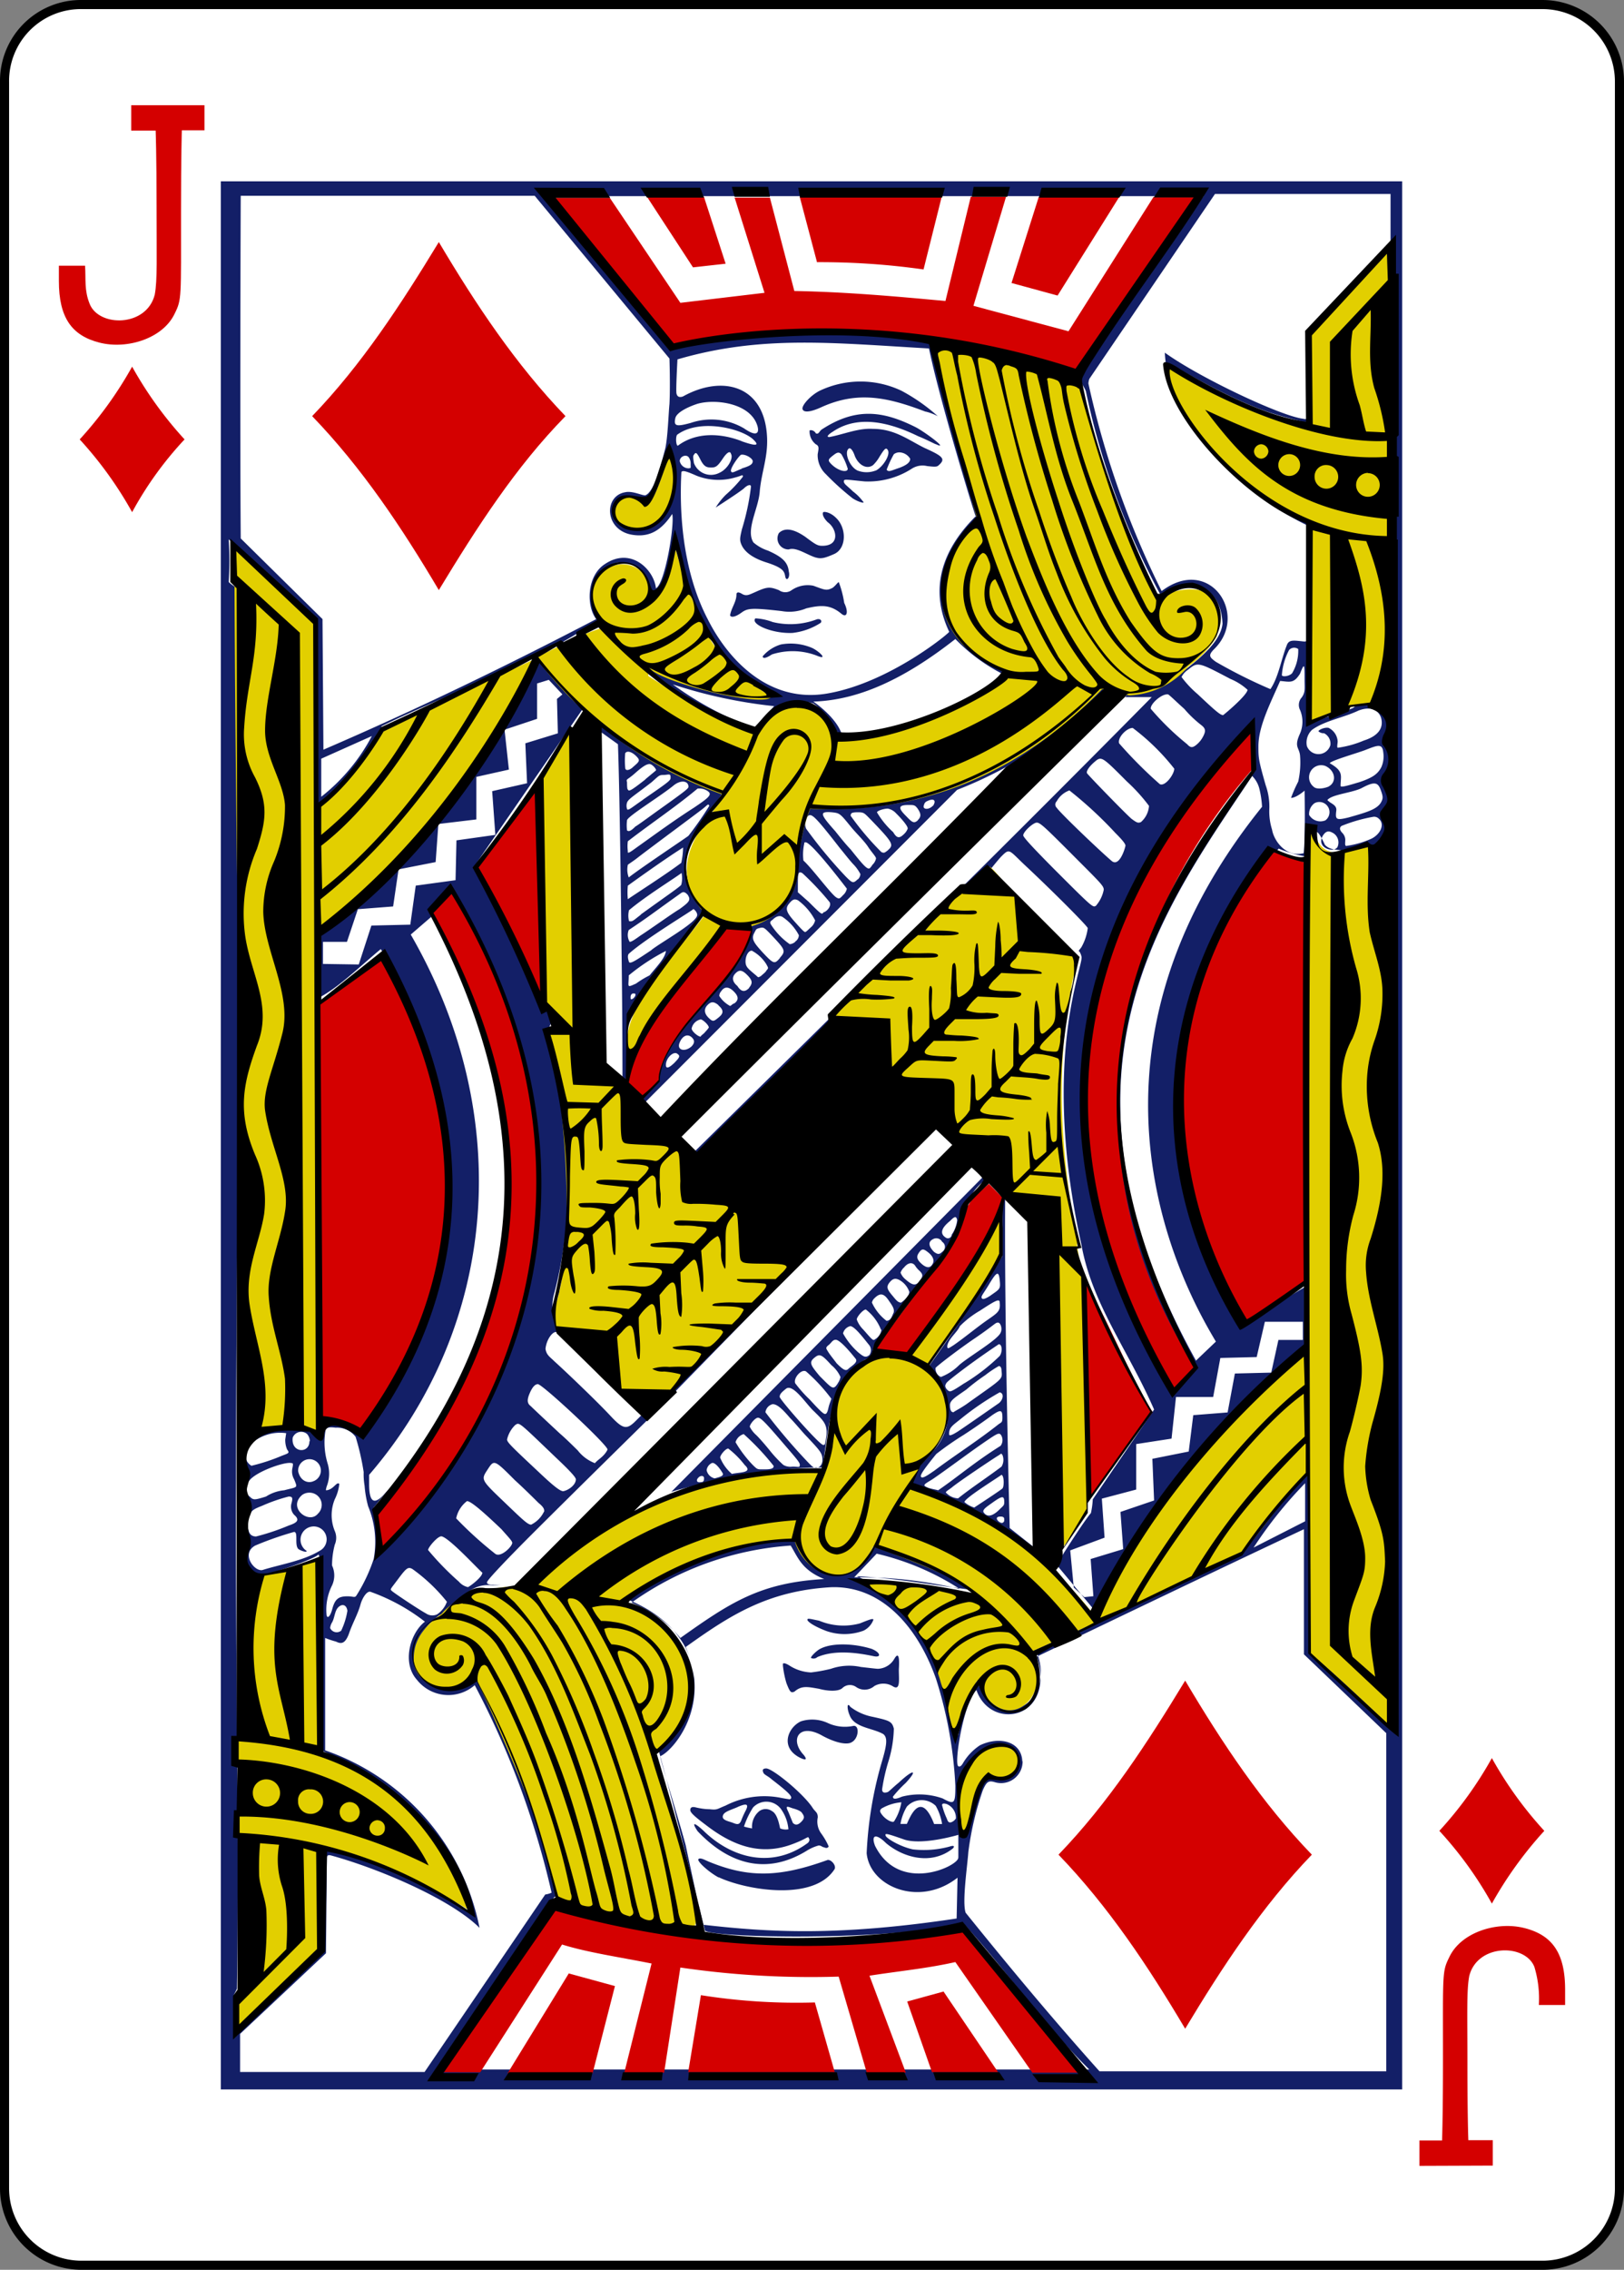 <svg xmlns="http://www.w3.org/2000/svg" viewBox="0 0 178.71 249.6"><rect x="0" y="0" width="178.71" height="249.6" fill="#808080" stroke="none"/><defs><style>.cls-1{fill:#fff;stroke:#000;stroke-width:1px;}.cls-2{fill:#d40000;}.cls-3{fill:#131f67;}.cls-4{fill:#e2cf00;}</style></defs><title>Jd</title><g id="Layer_2" data-name="Layer 2"><g id="svg11376"><g id="Jd"><path id="rect7098-3" class="cls-1" d="M9,.5H169.74A8.47,8.47,0,0,1,178.21,9V240.63a8.46,8.46,0,0,1-8.47,8.47H9A8.46,8.46,0,0,1,.5,240.63V9A8.4,8.4,0,0,1,9,.5Z"/><path id="path7130-4" class="cls-2" d="M14.54,56.32a42,42,0,0,0-5.77-8,42.38,42.38,0,0,0,5.77-8,41.94,41.94,0,0,0,5.77,8A38.67,38.67,0,0,0,14.54,56.32Z"/><path id="path7134-0" class="cls-2" d="M164.17,209.33a41.61,41.61,0,0,0-5.78-8,42,42,0,0,0,5.78-8,41.94,41.94,0,0,0,5.77,8A42.77,42.77,0,0,0,164.17,209.33Z"/><path id="path7136-1" class="cls-2" d="M48.29,64.89C44.21,58,39.83,51.44,34.35,45.76c5.48-5.69,9.76-12.27,13.94-19.14,4.08,6.87,8.46,13.45,13.94,19.14C56.75,51.34,52.47,58,48.29,64.89Z"/><path id="path7154-5" class="cls-2" d="M130.42,223.09c-4.08-6.88-8.46-13.46-13.94-19.14,5.48-5.68,9.76-12.26,13.94-19.14,4.08,6.88,8.46,13.46,13.94,19.14C138.88,209.63,134.5,216.31,130.42,223.09Z"/><path id="path6263-5" class="cls-3" d="M24.3,229.77V19.94h130V229.77ZM71.09,54.83c-4.68-1.3-4.58,3.39-1.1,3.48,3.78.3,5.48-6.18,3.58-8.77C73.67,49.54,72.08,54.53,71.09,54.83ZM40.92,80.94l-5.57,2.49v4.19a21,21,0,0,0,5.57-6.68Zm38.13,125.5c-1.1-.6-2.39-1.79-2.19-2s.7.1,1.19.3c4.38,1.79,7.77,1.69,13-.2.39-.1,1,.59.79,1-2.29,3.59-9.75,2.3-12.74.9Zm-2.29-5.08c-1-1.5.3-.4.8.1,3.18,3,7.56,4,11.35,1.19.19-.2.19-.4.1-.5-.1-.3-.1,0-1.7.6-3.58,1.4-6.67.2-9.55-2-1.2-.9-1.8-1.4-1.8-1.7s.2-.4.6-.3,1,.2,1.49.2c.9.1.8,0,1.8-.4a9.35,9.35,0,0,1,5.87-.89c.5.1,1.1.2,1.19.2.5-.2-.19-.8-2-2.2-.3-.29-.79-.49-.89-.69-.2-.4,0-.5.3-.5.69,0,4,2.69,5.07,4.28.3.5.6.5.6,1.1a2.22,2.22,0,0,0,.4,1.8,7.69,7.69,0,0,1,.8,1.39s-.1.3-.5.1c-.2,0-.3-.2-.6-.2a4.93,4.93,0,0,0-1.19.5c-4.58,2.89-8.77,1.49-12.15-2.09Zm10-.2a4.51,4.51,0,0,0-.8-2.2,2,2,0,0,0-3.09-.2,9.06,9.06,0,0,0-1,2.1,6.17,6.17,0,0,0,.89.2,2.21,2.21,0,0,1,.8-1.9,1.18,1.18,0,0,1,1.39,0c.6.3.8,1.5.9,1.9a1.59,1.59,0,0,0,.9.1Zm-5.48-2.5c-.6.3-1.49.5-1.69.9-.3.6.6.7,1.09.9s.7.2.9-.3a9.74,9.74,0,0,1,.5-1.1c.39-.79-.1-.69-.8-.4Zm6.87,1.7c.4-.4.4-.6.1-1-.1-.2-.6-.4-1-.5-.59-.2-.89-.39-.49.4l.49,1.2c.3.3.6.2.9-.1ZM27.68,161.18A20.53,20.53,0,0,0,31,160.09c.79-.3.89-.3.59-.7a2.68,2.68,0,0,1-.2-1.1l.1-.69A4.83,4.83,0,0,0,27.38,159a1.41,1.41,0,0,0,.3,2.19Zm-.2,3.39c.4.4.5.4,1.79,0a4.46,4.46,0,0,1,2-.69c1.5-.4,1.5-.2,1.1-1.2a1.72,1.72,0,0,1-.2-1.2c.1-.49.1-.59-.1-.59-.7-.2-4.08,1-4.68,2a1.07,1.07,0,0,0,.1,1.69Zm78.05,33.2a24.22,24.22,0,0,1,.1,2.59c0,1.3.5,1.59,1,.9.49-1.6.69-4.19,2-5.59.89-.29,2.09.2,2.78-.39a1.85,1.85,0,0,0-1.09-3.29c-2.89-.1-5,3.39-4.78,5.78Zm7-4.09a2.37,2.37,0,0,1-3.09,2.29c-.69-.2-.89,0-1.29.9a33.48,33.48,0,0,0-1.59,6.78c-.1,1.49-.7,5.48-.3,6.68,4.58,5.68,9.46,11.56,14.73,17.44h31.56V190.59l-9.06-8.67V168.16c-9.76,4.59-19.51,9.27-29.37,14,2.09,6.88-5.08,8.27-6.67,3.69-1.39,1.29-2.49,8.07-2,8.37,0,0,.2.2.5-.3a5.94,5.94,0,0,1,1.89-2C110,190.89,112.4,191.49,112.5,193.68Zm-25-.7c-1.59-1.19-.69-3.09.6-3.69a4.09,4.09,0,0,1,3,.2,4.48,4.48,0,0,0,2.78.3c.7-.1.6,1.4-.2,1.8-.49.3-1.69.1-3.18-.7-2.59-1.5-3.68.4-2.09,2.09.79,1-.7.2-.9,0ZM35.15,170.55a1.42,1.42,0,0,0-.5-2.69,1.46,1.46,0,0,0-.9,2.69c0,.2-.59,0-.89-.19-.5-.4,0-1.9-.5-1.9a36.36,36.36,0,0,0-4.28,1.5c-1.59.89-.1,2.89.8,2.69,1.89-.6,4.47-1,6.27-2.1Zm-7.87-2.89c0,.9.3,1.3.9,1.3a25.09,25.09,0,0,0,3.58-1.2c.9-.3,1.3-.59.6-1.19a1.34,1.34,0,0,1-.3-1.2c.2-.7.1-.8-.3-.8a18.19,18.19,0,0,0-2.88,1c-1,.4-1.2.5-1.4,1.1a1.48,1.48,0,0,0-.2,1Zm10.26,11.67a8.07,8.07,0,0,0,.69-2.2c-.1-.69-.59-.79-1-.39s-.4,1.19-.7,1.69a1.42,1.42,0,0,0-.2.6.79.79,0,0,0,1.2.3Zm4.08-8.58c15.83-16.84,25.58-40.17,8.46-72.26-1.1-1-2.49,2.29-2.69,2.39l-2.19,1.89c11.55,20,9.56,43-4.58,59.41v1c0,2.29.7,2.19,1.69,1.1s.3-.2-.1.19-.89,1.1-1.09,1.3c.1,1.5,1,4,.5,5Zm-1.1-5.08a11.93,11.93,0,0,1-.4-2.29,7.57,7.57,0,0,1-.1-1.5,26.77,26.77,0,0,0-.89-3.88,2.57,2.57,0,0,0-2.19-1c-.8-.1-.9,0-1.1.2a7.88,7.88,0,0,0,.2,3.69,3.85,3.85,0,0,1-.1,2.59c-.1.4-.1.4,0,.4.8-.1,1.1-1,1.4-.7a5,5,0,0,1-.5,1.69,4.59,4.59,0,0,0,0,3.49,1.88,1.88,0,0,1,0,1.5,8.94,8.94,0,0,0-.3,2.29,2.59,2.59,0,0,1,0,2.19,5.94,5.94,0,0,0-.6,3.29c.1.4.4.1.6-.6.3-1.19.7-1.49,1.69-1.49.7,0,.8.2,1-.1a18,18,0,0,0,1.89-4,10.26,10.26,0,0,0-.6-5.78Zm7.57,11.86a2.82,2.82,0,0,0,1.09-1.39,19,19,0,0,0-3.78-3.59c-.5-.3-.7-.1-1.59,1.09s-.9,1.1-.7,1.3,2.89,2,3.78,2.49a1.23,1.23,0,0,0,1.2.1Zm5-4.58c-.4-.3-3.59-3.79-4.48-4-.4-.1-1.5,1.2-1.5,1.5a31,31,0,0,0,3.39,3.48,1.81,1.81,0,0,0,1,.6C51.87,174.34,53,173.45,53.07,173Zm3.28-3.29c0-.2-.4-.6-1.19-1.5-2.19-2.09-3.39-3.09-3.79-3.09a3.18,3.18,0,0,0-1.19,1.9,41.4,41.4,0,0,0,4.28,3.88c.6.5,1.89-.79,1.89-1.19Zm3.49-3.39c.1-.3-.1-.6-.6-1-.3-.3-1.49-1.49-2.59-2.49-2.29-2.29-2.29-2.29-3-1.2s-.79,1.1,1.5,3.29,2.88,2.79,3.28,2.79A3.08,3.08,0,0,0,59.84,166.27Zm-25.49-2.09a1.39,1.39,0,0,0-1.09.19c-1.7,1.4.69,3.29,1.69,2.1a1.34,1.34,0,0,0-.6-2.29Zm29-1.5c0-.2-.5-.8-2.19-2.39-4.18-4-4-3.89-4.48-3.59a3.2,3.2,0,0,0-.9,1.59c0,.3.4.7,3.49,3.59,1.79,1.7,2.39,2.1,2.69,2.1.59-.1,1.39-.7,1.39-1.3Zm-28.87.2a1.25,1.25,0,1,0-1.69-1.1c.2,1,1,1.4,1.69,1.1Zm32.35-3.49c0-.5-7.16-7.18-7.66-7.18-.3,0-.6.3-.9,1s-.3,1.1.1,1.4c.5.49,1.89,1.79,3.19,3,.8.69,1.69,1.59,2,1.89a4.35,4.35,0,0,0,1.89,1.4c.3-.4,1-.7,1.39-1.5Zm-32.75-.9a1.3,1.3,0,0,0-.3-.79,1,1,0,0,0-1.59.39C32,159.79,34.05,159.89,34.05,158.49Zm5.38-52.43,1.39-4.28,4.28-.1.6-4.29,4.38-.6.1-4.38,4.28-.6L54.16,87,58,86.13l-.19-4.39,3.58-1.1-.1-3.78.6-.5-1.5-1.6-1.29.4v3.89l-3.58,1.19L56,84.63l-3.58.8v4.68l-4.18.5-.3,4.19-4.08.8-.6,4.08-3.88.3-1.2,3.59H35.54V106Zm46.69,77.05c-.1-.29.2-.29.79.1a4.75,4.75,0,0,0,2.29.7,17.44,17.44,0,0,0,2.19-.4,6.1,6.1,0,0,1,3.29-.2c.9.1,1.69.2,1.89.2a2.17,2.17,0,0,0,1.79-1.09c.7-1.2.5,1,.5,1.19,0,1.1.2,2.4-.7,1.8a2,2,0,0,0-2,0,1.63,1.63,0,0,1-2,.1,1.19,1.19,0,0,0-1.49.1c-.5.49-1.89.3-2.59.1-1.19-.2-1.89-.4-2.69.3-.4.19-.5.09-.89-.9a10.4,10.4,0,0,1-.4-2Zm3.08-.79c-.1-.1.6-.8,1-1,1.29-.7,3.78-.6,5.67,0,1,.4,1.1,1,.2.8-1.89-.4-4.28-.7-6.17.1a.63.63,0,0,1-.7.1Zm1.6-3c-1.3-.5-2-1-2-1.2s.29-.1,1.29.1a6.92,6.92,0,0,0,4.48.3c1-.4,1.49-.6,1.49-.4a2.18,2.18,0,0,1-1.09,1.2,6.06,6.06,0,0,1-4.18,0Zm28.47-3.69,1-.1-.3-4.09,3.58-1.09-.3-4.09L127,165l-.19-4.58,4-.8.5-4,3.78-.3.8-4.28,4-.1.79-3.59h2.69v-2h-4.18l-.9,3.88-4,.1-.79,4.29h-4.09l-.49,4.58-3.89.6v5l-3.78,1,.3,4.29-3.78,1.4.39,4.08Zm25.09-95.4a1.93,1.93,0,0,0-.6,1.8,1.36,1.36,0,0,0,2.59-.1,1.28,1.28,0,0,0-.7-1.3.85.85,0,0,1-.6-.2c-.1-.1.6-.49,1.1-.39a1.78,1.78,0,0,1,1,1.49c0,.2-.1.6,0,.7a11.34,11.34,0,0,0,2.89-.8c1.59-.5,2.19-1.39,1.89-2.49-.3-.9-1.19-1.3-2.49-.8-1.69.8-3.68,1.1-5.07,2.09ZM74.87,180.12c5.47-3.88,8.76-6.08,15.83-6.48-2.49-1-2.89-2.39-3.69-3.68a34.16,34.16,0,0,0-17.52,6.28,13.3,13.3,0,0,1,5.38,3.88Zm30.76-5.38a29,29,0,0,0-9.16-3.89L94,173.45a47.66,47.66,0,0,1,11.65,1.29Zm25.59-24.92C114,123.31,125.54,100,137.59,85.13c.4-.5.5-.5.4-.9a28.14,28.14,0,0,1-.2-4.58c-22.1,22-22.7,50.63-8.86,73.36,1-.9,3-2.09,2.29-3.19Zm2.58-2.29c-2.78-4.69-17.92-30.3,5.08-58.81a10.64,10.64,0,0,0-.3-2,3,3,0,0,0-.79-1.39c-9.66,14.55-23.7,32.69-6.18,64.29Zm-13.14-48a3.77,3.77,0,0,0,.8-1.69c0-.4-.3-.7-2.89-3.29-3.48-3.49-4.08-4.09-4.48-4.09s-1.49,1-1.49,1.4c0,.2,1,1.29,3.38,3.69,4.48,4.48,4.29,4.28,4.68,4ZM123.85,93c0-.2-.3-.59-1.1-1.39a44.52,44.52,0,0,0-5.07-4.69,2.61,2.61,0,0,0-1.4,1.2.48.48,0,0,0,0,.7c.4.6,4.78,4.78,6.08,5.88.79.6,1.39-1.2,1.49-1.7Zm1.69-2.59a2.59,2.59,0,0,0,.9-1.79A19.21,19.21,0,0,0,124,85.93c-2.69-2.7-2.79-2.79-3.49-2.2s-1,1.1-.89,1.3,4.08,4.29,4.88,5C125.14,90.51,125.24,90.51,125.54,90.41Zm20.31-.2a1.12,1.12,0,0,0-1.19-1.89,1.46,1.46,0,0,0-.6,1.29A1.43,1.43,0,0,0,145.85,90.21Zm2.49-.3c2.09-.59,3.09-.89,3.58-1.59.3-.5.3-.7,0-1.5s-.69-.89-2-.2c-.89.5-3,.7-3.68,1.2-.3.2-.1.2.1.4.5.3.79.5.7,1-.1.89,0,1,1.29.69Zm-2.19-3.39c1-.49.8-1.79-.3-2.29a1.33,1.33,0,0,0-1.29,2.29C144.85,86.82,145.65,86.72,146.15,86.52Zm3.38-.49c1.5-.5,2.09-.9,2.49-1.7a2.94,2.94,0,0,0,.2-1.59c-.1-1-.6-.8-1.89-.3-.7.3-3.88,1.19-4,1.49,1.59.9,1.19,1.4,1.19,2.49,0,.2.7,0,2-.39Zm-20.31-1.5a24.54,24.54,0,0,0-4.57-4.48c-.7,0-1.7,1.09-1.5,1.69a47.36,47.36,0,0,0,4.48,4.49C128.23,86.52,129.22,85.13,129.22,84.53Zm2.39-2.59a2.85,2.85,0,0,0,.7-.8c.4-.7.4-1-.1-1.39a12.65,12.65,0,0,1-1.89-1.8c-.9-.8-1.69-1.59-1.79-1.59-.7-.1-2,1.09-1.89,1.59a29.61,29.61,0,0,0,4,3.89C131,82.24,131.22,82.24,131.61,81.94Zm5.68-6.08a6.39,6.39,0,0,0-1.89-1.2c-3.59-1.89-3.59-1.89-4.68-1a2,2,0,0,0-.7.79,11.51,11.51,0,0,0,1.79,1.9c2,1.89,2.49,2.29,2.79,2.29C135.1,78.25,137.19,76.46,137.29,75.86Zm4.88-1.8a4.77,4.77,0,0,0,.69-2.69.76.76,0,0,0-1,.1,6.89,6.89,0,0,0-.8,2.79c.1.2.8.1,1.1-.2Zm-38.63,77.36a5.85,5.85,0,0,0,2-1.3c1-.9,4.28-2.79,4.58-3.59.2-.4,0-1.09-.3-1.09s-.3.19-2.49,1.69c-1.49,1-4,2.89-4.38,3.29A1,1,0,0,0,103.54,151.42Zm-.3,12.46c2.19-1.5,4-3.09,6.87-4.89a1.06,1.06,0,0,0,.1-1.09c-.2-.4-.4-.3-1.29.29-2.09,1.4-4.29,3.09-6.18,4.39-.59.4-1.09.6-1,.8.3.3,1.19.4,1.49.5Zm2.19.89c1.49-1.19,3.19-2.29,4.78-3.49a1.44,1.44,0,0,0,.1-1.29c-.2-.2,0-.2-.5.1s-4.38,2.89-5.08,3.49c-.39.3-.79.5-.59.6a1.94,1.94,0,0,0,1.29.59Zm1.79,1c.3-.2,2.89-1.89,3.09-2.09s.2-1.4-.1-1.5c-.7.5-4.08,2.59-4.08,3a3,3,0,0,0,1.09.6Zm2.79.2c.4-.4.5-.4.5-.8,0-.7-.2-.7-1.2,0-.69.5-1.19.8-1.09,1.1.5.8,1.29.2,1.79-.3Zm.3,1.49c.2-.09.2-.19.2-.39s-.1-.3-.4-.3C109.21,166.77,110,167.56,110.31,167.46Zm-10.06-4.08a7.19,7.19,0,0,1,1.8-3.19c3.48-3.09,2.39-6.88.2-10,2.88-4,5.67-8.17,8.06-12.06v-6.28h.3c-.1,13.75.5,36.18.5,36.18l2.78,2.2-.39.2c.59-.1-8.07-5.59-13.25-7.08Zm2.49-1.6c2.39-1.79,4.78-3.29,7.17-5.18.3-.2.4-.2.4-.7,0-.9-.2-.9-1.1-.3-.39.3-1.79,1.3-3.18,2.2a33.48,33.48,0,0,0-3,2.09c-1.29,1.59-1.79,2.29-1.69,2.49s.4.1,1.39-.6Zm2.69-4.38c1.2-.8,4.18-2.89,4.48-3.09.5-.4.6-1.1.1-1.2a30.44,30.44,0,0,0-4.38,3c-.89.7-1.19.9-1.19,1.6C104.44,157.9,104.64,157.9,105.43,157.4Zm1.2-3.19c3.78-2.69,3.68-2.49,3.58-3.49,0-.3-.1-.5-.3-.5a11.9,11.9,0,0,0-1.49,1,22.38,22.38,0,0,0-2.09,1.59c-1.3.9-1.79,1.2-1.79,1.7s.1.79.39.79C105,155.2,105.83,154.81,106.63,154.21Zm-.5-2.1a21.62,21.62,0,0,0,3.88-3c.3-.4.3-1.29-.1-1.29-1.79,1.19-3.88,2.69-5.37,3.89-.2.19-.4.29-.5.59s.3.7.5.7.69-.3,1.59-.9Zm-1.2-4.18c1.3-.9,2.59-2,3.89-2.89,1-.7,1.29-.9,1.19-1.8,0-.5-.5-.2-2.19.9a10.28,10.28,0,0,0-2.19,1.69c-.3.7-1.29,1.4-1.39,2.2,0,.4.2.2.69-.1Zm4.09-5.48c1-.7,1.09-.7,1-1.6-.1-1.1-.3-1.1-1.19.4-.6,1-.9,1.29-.8,1.49s.4.1,1-.29Zm-3.69-8.28c-.1-.5-.3-.4-.79.1-1,.8-1.1,1.4-.5,1.8a.42.42,0,0,0,.69-.3A3.44,3.44,0,0,0,105.33,134.17Zm-5.27,7.88a2.37,2.37,0,0,0-1.1-1.3c-.4-.2-.7-.2-1.09.3s-.2.8.39,1.49c.4.5.6.7.9.7.3-.2.9-.7.9-1.19ZM79.45,161.88c-.3-.5-.8-1.09-1.1-1a1,1,0,0,0-.59.79,1.16,1.16,0,0,0,.89.9C79.35,162.38,79.75,162.28,79.45,161.88Zm2.49-.79a9.87,9.87,0,0,0-1.8-1.8c-.29,0-.89.7-.89,1a4.57,4.57,0,0,0,1.29,1.79C81.34,161.88,82.93,162,81.94,161.09Zm3.18.09a28.1,28.1,0,0,0-3.28-3.48,1.34,1.34,0,0,0-.9.89,13.3,13.3,0,0,0,1.89,2.5c.5.49.5.49,1.1.49s1.29,0,1.19-.4Zm5.38-.69c0-.7-.3-1-1.69-2.49-.5-.5-1.3-1.5-1.9-2.1-1-1.19-1.49-1.49-1.89-1.49a1.06,1.06,0,0,0-.79.89A65.46,65.46,0,0,0,89,160.89c.49.49.69.69,1.19.39a.89.89,0,0,0,.3-.79Zm-4-7.78c-.5.4-.7.6-.7.9s4.38,5.28,4.78,5.28c.2,0,.2,0,.3-.6.3-1.59-.2-2-1.3-3.09-.79-.69-2.29-3.09-3.08-2.49Zm7.66-3.29c-1.19-1.49-1.89-2.09-2.19-2.09s-.4.2-.69.5c-.5.4-.4.4-.1.9.19.29.59.79.89,1.19.7.7,1,.9,1.3.6s1.09-.7.79-1.1Zm-.6-3.59a1.09,1.09,0,0,0-.79.8,7.92,7.92,0,0,0,1.69,2.1c.6.49.8.59,1.2.29a.91.91,0,0,0,0-1.09c-.5-.6-1.6-2.1-2.1-2.1Zm3.39.4A5.2,5.2,0,0,0,95.28,144c-.3,0-1,.8-1,1.1a3,3,0,0,0,.7,1.09c.89,1,1.09,1.3,1.29,1.1A1.51,1.51,0,0,0,97,146.23Zm1.39-1.89c.1-.4-.1-.7-.59-1.4s-.9-.79-1.5-.2a.91.91,0,0,0-.3.5,5.26,5.26,0,0,0,1.6,2c.49,0,.59-.5.79-.9Zm-2.29,4.09a1.28,1.28,0,0,1-.89,1.09c-4,2.89-3.88,7.58-4.68,11.86-6.47-.1-16.73,2.6-16.63,2.7l34.35-34.69s.4.1.2.4c-2.79,2-2.59,5.88-4.48,7.87-3,3.79-5.88,7.08-7.87,10.77ZM77.46,162.68c.1-.4-.3-.5-.6-.2s-.2.6.3.5a.27.27,0,0,0,.3-.3ZM88,161.18c.1-.29-.2-.59-2-2.69s-2.29-2.59-2.59-2.59-.9.7-.9,1a3,3,0,0,0,.7.9c.4.39,1,1.09,1.49,1.69a12.9,12.9,0,0,0,1.5,1.6,1.55,1.55,0,0,0,1,.19C87.81,161.28,88,161.38,88,161.18Zm3.19-6.47c.1-.4.29-.8.29-.9a19,19,0,0,0-2.78-3c-.5-.3-1.4.7-1.2,1.29a14.29,14.29,0,0,0,1.6,1.8c1,1.09,1.49,1.59,1.69,1.59s.3-.3.4-.79Zm1-2.6a1.72,1.72,0,0,0,.3-.69,3.55,3.55,0,0,0-1-1.3c-1.09-1.2-1.29-1.3-1.89-.8s-.4.8.6,2c1.39,1.39,1.49,1.59,2,.79Zm9-11.26c.4-.5.4-.7,0-1.1a2.62,2.62,0,0,1-.5-.59c-.3-.4-.79-.3-1.19.2a1.44,1.44,0,0,0-.4.59,1.79,1.79,0,0,0,.5.7c.79.7,1.19.8,1.59.2Zm1.39-1.79c.3-.4.1-.9-.39-1.3s-.7-.5-1-.1-.4.7.1,1.2,1,.69,1.29.2Zm1.1-1.4a.65.65,0,0,0,0-1.1.73.73,0,0,0-1-.3c-.59.3-.49.8.1,1.4.4.3.6.3.9,0Zm-26.28,74c7.07.8,14.63,1.3,27.87-.69l.1-4.49c-4.18,3.29-9.65,1-10-2.69A42.45,42.45,0,0,1,97,193.88c.6-2,.7-2.79.2-3.19C96,190,94,190,93.49,188.6c-.3-.7-.3-1.5.09-.9a5.88,5.88,0,0,0,2.49,1.1c1.8.4,2.09.49,2.29,1.29a13.08,13.08,0,0,1-.59,3.59,20.44,20.44,0,0,0-.7,3.09c0,.4.3.4.6.3.1,0,.79-.7,1.19-1,1.69-1.59,2.19-1.49.8,0a13.26,13.26,0,0,0-1.4,1.5c0,.3.3.3,1,0a7.66,7.66,0,0,1,4.48.2c1.29.7,1.39.6,1.39-1.4A46,46,0,0,0,103,184.61c-1.89-5.38-5.77-10.27-11.55-10.07-7.06.4-11.25,3.19-16,6.58,2.88,6.38-1.3,11.36-2.79,12-.1.1,1.89,6.48,2.79,9.77.59,2.79,1.89,8.77,1.89,8.77Zm30-154.8c-.2-.4-4.08-13.16-5.17-18.54-10.56-.6-18.42-1.5-27.68,1.2,0,0-.2,3.58-.1,3.78.1.4.4.4.7.3,4.28-2.39,9-1.29,9.26,4.49.1,2.19-.6,3.79-.8,5.88-.1,1.89-1.59,4.29-.7,5.68a4.66,4.66,0,0,0,1.6.9c1.59.7,2.19,1.29,2.29,2.29.19.7-.3,1.2-.4.5-.1-.5-.2-.9-2.09-1.5S81.84,60.41,81.64,60c-.3-.6-.2-.9,0-1.79a26.37,26.37,0,0,0,1-4.69c0-.3-.39-.2-.79.2-.6.5-3.09,2.09-3.09,2.09a7.59,7.59,0,0,1,1.1-1.39,14.5,14.5,0,0,0,1.89-2c0-.3-.1-.1-.9.1a6.55,6.55,0,0,1-4.18-.2c-.9-.39-1.59-.69-1.69-.39-.3,5.68.5,11.56,2.89,16.14,2.09,4.19,6.57,9.37,13.24,8.18,6.86-1.2,13.54-6.78,13.34-6.78-2.69-5.68.29-10.07,2.88-12.66ZM52.77,212c-3.09-3.09-10.75-6.38-16-7.87-.4-.1-.8-.3-.8.2l-.1,10.46-9.45,8.87v4.19h20.3L60,208.33a2.54,2.54,0,0,0,.7-.2,93.41,93.41,0,0,0-8.46-22.82,4.41,4.41,0,0,1-6.37-.6c-1.69-1.89-.7-5.18.89-6.38a21.41,21.41,0,0,0-6-3.29c-.4-.1-.9.7-1.09,1.4-.3,1.09-.9,2.09-1.3,3.29-.4,1-.8,1.09-1.39.79a10.42,10.42,0,0,1-1.2-.4v12.36A26,26,0,0,1,52.77,212ZM83,80.05l2.19-2.4a53.43,53.43,0,0,1-11.15-2.39A35.91,35.91,0,0,0,83,80.05ZM71.19,73.37c3.78,1.29,8.66,4.28,14.63,3.09-5.48-2.2-9.66-7.28-11.45-17.65-.4,2-1.19,6.18-2.49,6.68-1.79-6.88-9-2.89-6.07,2.69C58.54,73.17,49.88,76,42,79.85c0,0-1.2,3.68-7.07,8.67-1.1-5.88.2-14.56-.5-20.44l-9.26-8.77a36.61,36.61,0,0,1,0,4.69,3.56,3.56,0,0,0,1,.69c.59,33.8-.2,67.19-.2,97.89-.1,18.84.4,38.38.1,56.12l-.3.6v4.28l9.46-9.07a82.87,82.87,0,0,1,.1-11.26c6,1.2,11.54,4,16.52,7.08.6.2-3.08-12.26-16.52-17.85V180.12c0-8.17-.1-9.07-.3-9.17-.5.6-7.37,2.89-7.77,2.5.2.09-1.89-14.46-.1-16.65l6.57.1c1.89,1.49,1.1-.3,2.19-.6.7-.2,3.69,1,3.69,1,12.54-14.86,11.25-39.18,2.29-52.93-2.29,1.89-4.78,4.38-7.07,5.48v-7.58c11.94-7.67,25-30,24.19-30.1a61.64,61.64,0,0,1,5.18,5.68L52.37,95c2.69,5.48,5.47,10.36,7.27,15.25.2.7,1,.6,1.19,1.29s-.6,1.4-.5,2c2.49,9.57,3.09,19.73.6,28.9-.5,2.1.4,3.79,1.69,5.29l-1.29-1.2c-.4-.3-1.2.7-1.3,1.8.1.69.5.89,1,1.39.9.8,4.58,4.29,6.17,6,1.4,1.5,1.79,1.5,2.79.5l.8-.8c0,.1.39-.3.49-.4l21.31-20.83c2.49-2.39-21.31,21.93-21.31,21.93S59.74,167.46,57,170.26s-3.29,3.48-3.39,3.68c-.19.4.9.4,1.5.3a4.13,4.13,0,0,1-.9.1c-3-.4-4,2.69-5.87,3.29-5,3.59-1.59,9.27,3.18,7.38l1.2-.6a109.3,109.3,0,0,1,9.06,23.82l-.8.4L48.29,227.57h71.58c-5.18-5.08-9.56-11.46-13.94-16.15-7.17,2.1-28.77,1.7-28.37.8,0,0-3.29-13.26-5.08-19.74,5.87-5.08,5.28-12.95-3.29-16.54a32,32,0,0,1,18.52-7c2,5,6.57,5.38,8.76.7,0-.1,8.26,2.49,11.25,5.28-4.48-.5-9-1.39-13.44-1.59a16.58,16.58,0,0,1,9.26,10.36c.6,1.7,1.59,7.18,1.89,7.18,0,0,1.49-6.38,2.69-6,3,6.18,8.06,1.49,5.87-3.39,7.57-3.59,16-7.68,23-11,2-3.09,7-8.87,7.37-8.87,0,0,9.16-52.63,9.16-70.17-.3-21.13.39-44.66-.5-64.49V21.33H133.7L119.87,41.67a2,2,0,0,0-.1.5A98.88,98.88,0,0,0,127.83,65c5.28-4,9.66,2.6,5.78,6.38-.7.7-.5.9.19,1.4a55.34,55.34,0,0,0,6,3c.89-1.3,1.19-3.29,1.79-4.79.2-.59.6-.59,1.49-.49,1.1.1,1.1.59,1.1-6.48V57.92c-6.77-3.09-15.63-11-16-19.14,3.88,2.79,12.84,7,15.23,7.27,1.1.3.9-1.49.9-2.29.3.2.4,3,.4,3-4-1.19-6-1-15.83-6.68,1.69,8.08,9.75,14.46,15.63,17.35,0,0,.2,3.79.2,8.07,0,13.06.1,13.66.1,13.66a29.18,29.18,0,0,0,4.08-1.3c1.59-1.29,4.18-.3,4.48.6.49,5,0,9.47-.1,14.25-2.69.2-4.18.8-5.58.8-.89-.1-1.39-.1-1.89-.6-1.29-2.79-1.19-1-1.39,1.1-.1.6-3.39-.5-3.69-.7-14,16.25-12.84,34.89-3.28,52.24a66.13,66.13,0,0,1,7-4.49c.1,2.19.1,6.78.1,6.78-11.05,8.07-24.19,29.5-23.8,29.6l-4.48-5.38s2.79-4.49,3.79-5.68a8.87,8.87,0,0,0,.2-1.5L127,155c-2.88-6.58-6.86-11.67-8-18.15-4.58-20.63.4-30.9,0-31.7a1.66,1.66,0,0,0-.2-.49c-.2-.1,0-.2.2-.5a5.68,5.68,0,0,0,.7-2.1c-.1-.29-3.79-4-7-7-1.69-1.6-1.59-1.8-2.49-.9-.3.3-1.1,1.3-1.1,1.3-11.44,10.66-20.5,20.33-32,31.59l-.6-.49C93.29,110,110.21,93.4,126.74,76.66h-2.89a1,1,0,0,1,.4-.5,9.36,9.36,0,0,0,4.28-1.1c2.39-1.79,5.77-4.09,6-6.48-.2-4.48-3.88-5.08-6.67-2.89a82.43,82.43,0,0,1-8.36-22.63c-.1-.39-.6-1-.7-1.49.8-2.49,13.64-20,13.64-20h-72L74.17,37.88c0-.7,19.51-3,28.47-.2L108.12,57c-5,4.78-6.37,12.66,2.69,16.75.2.39-.9,1-.9,1,.1-.2.4-.5.3-.7a19.83,19.83,0,0,1-5.08-3.78C99.66,74.56,94.58,77,89.5,77.15c0,0,2.69,1.8,3.19,3.79a.49.49,0,0,1-.3-.1c-.5-.69-1.79-2.79-2.89-3.49a4.7,4.7,0,0,0-4.28.9l-1.89,1.8c-4.68-1.2-9.46-3.29-12.14-6.68Zm-.7,47.44,2-2a10,10,0,0,1,2.29-5.38c1.89-2.29,4-4.39,5.47-6.38,1.8-2.39,2.79-4.59,2.29-5.58,2.69-.5,5.18-2.89,5.28-7.28A16.55,16.55,0,0,1,89,88.62s19-.7,32.05-13.16c0,0,.9.2.7.4a45.39,45.39,0,0,1-16.43,11L71,121.21Zm3.78-4c.5-.5.6-.7.3-.9-.4-.4-1.29.4-1.29,1.2,0,.49.39.3,1-.3Zm1.79-1.7c.4-.4.4-.7.1-1-.49-.5-1.09-.2-1.39.59s.6,1,1.29.4Zm1.5-1.59A3.45,3.45,0,0,0,78,113c0-.3-.69-.9-.89-.9a1.28,1.28,0,0,0-1,1c0,.3.7.9,1,.9C77.06,113.94,77.36,113.74,77.56,113.54Zm1.49-3c-.5-.4-.8-.4-1.19,0s-.4.89.1,1.39.59.4,1.09,0S79.75,111.15,79.05,110.55Zm1.79-.2c.5-.4.4-.8-.1-1.3s-1-.6-1.39,0a.78.78,0,0,0-.2.5,3.15,3.15,0,0,0,1.19,1.1c.1,0,.2-.2.5-.3Zm1.59-1.7c.4-.49.4-.79-.19-1.39s-.9-.6-1.3-.2-.4.9.2,1.39C81.54,109.05,81.94,109.15,82.43,108.65Zm1.9-1.89c.29-.3.2-.3,0-.7a4.25,4.25,0,0,0-1.6-1.49c-.39,0-.69.59-.69,1.19s.3.8,1,1.4c.5.4.3.4.7.2.2-.2.5-.4.6-.6Zm1.49-1.4c.7-.79.6-.89-1.1-2.69-.59-.6-.69-.7-1.09-.6s-.4.1-.6.5c-.4.7-.1,1.1.9,2.2C85.12,106,85.22,106.06,85.82,105.36Zm1.69-1.79a.87.87,0,0,0,.4-.7,5.5,5.5,0,0,0-1.79-2c-.3-.2-.7-.1-1.1.3-.3.2-.3.3-.2.5a7.58,7.58,0,0,0,2.09,2.19A1.1,1.1,0,0,0,87.51,103.57ZM89.2,102a1.41,1.41,0,0,0,.5-.79A6.37,6.37,0,0,0,87.81,99c-.4-.19-.6-.1-1,.4s-.3.9.59,1.9,1.1,1.19,1.2,1.19S88.91,102.27,89.2,102Zm1.5-1.69c.4-.2.79-.7.6-1.1a31.44,31.44,0,0,0-3-3.19c-.5-.29-.5.1-.5,1.4v.7L89,99.18c1.69,1.7,1.39,1.3,1.69,1.1Zm2.09-1.89a1.27,1.27,0,0,0,.4-.7c-1-1.3-4.09-5.28-4.58-5.09-.1,0-.1,0-.1.1a5.57,5.57,0,0,0-.1,1.9c1,.9,3.18,3.89,3.68,4.09.3.19.4,0,.7-.3Zm1.59-1.7a.86.86,0,0,0,.3-.6,4.54,4.54,0,0,0-.7-1c-.4-.4-1.09-1.3-1.59-1.9-2.79-3.59-3.09-3.78-3.48-3.49a1.4,1.4,0,0,0-.2,1.4,51.37,51.37,0,0,0,4.38,5.28C93.78,97.09,93.88,97.19,94.38,96.69ZM96,95.1a1.27,1.27,0,0,0,.4-.7c0-.2-.5-.7-.89-1.3s-1.3-1.49-1.8-2.09c-1.29-1.59-1.29-1.59-2.19-1.69-1.39-.1-1.29.19.4,2.09.4.5,1.1,1.39,1.69,2,1.2,1.5,1.7,2.1,2,2.1.1,0,.19-.1.39-.4Zm1.7-1.6c.69-.6.59-.8-1.8-3.29-.79-.79-.79-.89-1.49-.89s-.8.1-.8.39a31.19,31.19,0,0,0,3.39,4c.3.1.3.1.7-.2Zm1.79-1.79a1.52,1.52,0,0,0,.4-.6c0-.3-.7-1.1-1.3-1.69a1.63,1.63,0,0,0-.89-.5c-.4,0-1.1.2-1.2.4a9.19,9.19,0,0,0,1.79,2.19c.4.7.7.7,1.2.2Zm1.49-1.5c.4-.4.4-.7,0-1.29-.3-.4-.4-.4-1-.4-1.1,0-1.2.3-.3,1.19C100.35,90.41,100.55,90.61,101,90.21Zm1.69-1.59c.4-.6.1-.9-.69-.5a.54.54,0,0,0-.3.4C101.45,89,102.15,89.12,102.64,88.62ZM75.17,93.2c-1.6,1-4.28,2.89-6.08,4.19a7.35,7.35,0,0,0,0,1.49c1-.69,4.29-2.79,5.88-4a8.81,8.81,0,0,0,.2-1.7Zm2.88-4.58c-.1-.3-.19-.1-.69.3s-5.88,4.38-7.17,5.38c-.5.4-1,.7-1.1.8a2.42,2.42,0,0,0,.1,1.39c1.1-.89,6.48-4.48,6.57-4.58a37.83,37.83,0,0,0,2.29-3.29Zm-.59,11.66S71.09,108,69,111.84c0,0,0,4.39-.1,6.88l-.4.1s0-6.78-.1-14.15c-.2-18.34-.4-22.83-.4-22.83l-2.09-1.5-.1-.69s9.26,6.48,13.74,7.47c-3.19,5.19-6.17,7.18-2.09,13.16Zm-7.57,9.27c.1-.3,0-.3-.2-.3s-.3.2-.3.4,0,.3.2.2S69.79,109.65,69.89,109.55Zm1.59-2.29c.9-1.1,1.7-1.9,1.8-2.69a22.29,22.29,0,0,0-4.09,2.69c0,1.29-.29,1.39.8.9a10.25,10.25,0,0,1,1.49-.9Zm.2-2.79c1-.8,4.58-2.79,5-3.69.2-.4-.4-.9-.4-.8s-5.17,3.19-7.07,4.89c-.19.19-.1.59,0,.89s.7-.1,2.49-1.29Zm-1.19-1.6c1.09-.7,3.58-2.49,4.28-2.89,1.09-.8,1.29-1,.9-1.59-.2-.2-.4-.4-.7-.2-3.09,2.19-3.39,2.49-5.78,4.08a1.47,1.47,0,0,0,.1,1.3c.2,0,.5-.2,1.2-.7Zm0-2.29c2.89-2.09,4.38-3.09,4.48-3.29A2.82,2.82,0,0,0,75,96c-1.1.8-3.88,2.5-5.78,4.09a2.43,2.43,0,0,0,0,1.2c.4.1.5-.1,1.3-.7Zm-.3-7.48c2.09-1.49,4-2.89,6.17-4.28,1.79-1.2,2.09-1.5,1.4-1.9a1.64,1.64,0,0,0-1-.2c-2.39,2-5.08,3.79-7.67,5.79a4,4,0,0,0,0,1.09c-.09.4.4,0,1.1-.5Zm-.3-2.19c.2-.1,1.3-.9,2.39-1.69,3.09-2.2,3.48-2.5,3.48-2.7,0-.69-.89-.79-1.69-.1C72.58,87.62,69,89.81,69,90.21a4.31,4.31,0,0,0,0,1.1c.2.2.5,0,.9-.4Zm.9-3c3.18-2.19,3-2.09,3-2.49s-.3-.2-.79-.2-.5.1-1.3.8c-1.79,1.39-2.49,1.79-2.68,2.19a1.1,1.1,0,0,0,0,.8C69.19,89.12,69.49,88.82,70.79,87.92Zm.2-2.19c.59-.5,1.09-.9,1.19-1s-.4-.7-.7-.7-.69.2-1.59,1-1,.6-.89,1c0,.2,0,.79.09.79C69.19,87.12,69.59,86.82,71,85.73Zm-1.3-1.4c.7-.6.8-.7.3-1.19s-1-.6-1.19-.3a8.45,8.45,0,0,0,0,1.59c0,.4.49.3.89-.1ZM83.93,72.17a4.2,4.2,0,0,1,2-1.3,6,6,0,0,1,3.48.4c.8.4,1.8,1.4.4.8a7.44,7.44,0,0,0-4.88-.1c-.59.4-1,.5-1,.2ZM83.13,68a6.23,6.23,0,0,1,1.89.4,8.21,8.21,0,0,0,4.88-.3c.4-.1.6.2.4.4a7.2,7.2,0,0,1-3.09,1.1c-2.29.1-4.68-1-4.08-1.6ZM72.18,64.69c1-.49,2.09-7.07,1.79-8.17-1.19,1.8-2.49,2.59-4.38,2.29-3.08-.49-3.18-4.28-.79-4.68.89-.2,2.09.5,2.29.3,1-.5,1.79-3.89,2.09-5s.39-4.08.49-5c.1-2,0-5,0-5L58.84,21.53H26.49s-.1,24.92,0,37.68l9,8.87.1,14.36C45.9,78,55.85,73.17,65.61,68.08c-1.09-1.39-1.09-4.78,1-6.08,2.88-1.89,5.37.7,5.57,2.69Zm8.16,3c.1-.79.7-1.49.7-2.29,0-.2.1-.4.6-.1s.79.1,1.49-.2c1.3-.59,1.59-.59,2.59-.2a1.19,1.19,0,0,0,1.39,0,3.14,3.14,0,0,1,2.39-.49c1.1.39,1.4.59,2,.29.3-.1.7-.69.8-.69a11,11,0,0,1,.6,2.29c.5,1,.3,1.69-.3,1.2-1.2-1-2.19-1-3.88-.6a4.81,4.81,0,0,1-2.69.3c-3.49-.4-3.78-.3-4.48.2s-1.1.49-1.2.29Zm9.46-6.37c-1-.3-2.19-1.2-3-.9a1.21,1.21,0,0,1-1.09-1.8c.9-.89,2.29,0,2.89.4,1.19.9,1.39,1,1.89,1,2,0,1.59-1.89.6-2.59-.6-.6-.6-1-.5-1.1s.79,0,1.39.6c1.2,1.1,1.2,3.39-.2,4C90.9,61.31,90.4,61.5,89.8,61.31Zm4.08-6.48a28.53,28.53,0,0,1-3-2.7,2.86,2.86,0,0,1-.9-2.19c.1-.6.2-.9-.2-1.09a1.79,1.79,0,0,1-.69-1.5c0-.1.49-.1.69.3.3.1.3-.1.6-.4,3.78-2.49,6.77-2.09,10.35-.3,1,.5,3.79,2.59,2.29,1.9-.1,0-1-.5-2-.9-3.08-1.5-6.57-2.39-9.36-.5-.49.3-.79.6-.39.6,1.59-.3,3.18-1,4.77-.9,2.39,0,3.89,1.2,5.68,2.09,2,.9,2.39,1.2,1.59,1.9-.2.2-.4.2-1.29.1a2.19,2.19,0,0,0-1.7.3,8.86,8.86,0,0,1-5.17,1.39c-2.09-.2-2.29-.3-2.29,0s.4.5,1,1.1a5.31,5.31,0,0,1,1.1,1.1C95.28,55.42,94.48,55.22,93.88,54.83Zm-.59-3.29a7.09,7.09,0,0,0-.7-1.6c-.3-.3-.5-.2-1,.2s-.49.5-.1.9C92.29,51.84,93.29,52,93.29,51.54Zm3.08.2c.8-.4,1.69-1.8,1.3-2.3-.2-.3-.4,0-.9.8a4,4,0,0,1-.7.9c-.69.5-1.59,0-2-1-.2-.6-.5-1-.69-.8-.5.4.1,2,1,2.4A2.78,2.78,0,0,0,96.37,51.74Zm2.59-.3c.8-.3,1.2-.6,1.2-1a1.44,1.44,0,0,0-1.1-.7,1,1,0,0,0-.7.2,12,12,0,0,0-.79,1.7c.2.3.49.1,1.39-.2Zm2.89-6.18c-4.18-1.6-7.47-2.3-11.45-.5-1.3.6-2,.6-2.09.2s.89-1.5,1.89-2a10.49,10.49,0,0,1,9,0,20.19,20.19,0,0,1,4,2.8A5.65,5.65,0,0,0,101.85,45.26Zm49.08,46.95c1-.5,1.49-1.6.79-2.2a.71.71,0,0,0-.59-.2,16.87,16.87,0,0,0-3.49,1c-.3.2-.2.5.1.8a1.14,1.14,0,0,1,.3.7c0,.39-.1.79.2.69a10.13,10.13,0,0,0,2.69-.79Zm-3.79,1a1.21,1.21,0,0,0-.59-1.69c-.4-.2-.7-.1-1,.4C144.85,93.2,146.65,93.8,147.14,93.2Zm-3.68.6c.2-1.69.1-6.88.1-6.88s-.9.8-1.49.8a14.79,14.79,0,0,1,.79-1.79,9.63,9.63,0,0,0,.2-2.89c-.1-.9-.69-.9,0-2.4a3.31,3.31,0,0,0,0-2.59,1.23,1.23,0,0,1,.2-1.39c.4-.6.3-.9.3-2,0-1.59,0-1.89-.5-.6-.69,1.1-1.09.9-2.19.8-1.09,2.49-2.39,5-2.39,7.18,0,1.29,0,1.49.8,4.29a7,7,0,0,1,.4,2.59,6.69,6.69,0,0,0,.3,2.29c.2,1.2,1.49,3.09,3.48,2.59Zm-38,110.45v-2.5s-4,1.2-6,.5-2.09-.69-2-.4,1.59,1.2,3,1.5a10.8,10.8,0,0,0,4-.3c.59-.2.59,0,.39.2-2.38,1.89-5.47,1-7.36-.6-1-1-1.69-1-1.2.3,2.69,5.38,9.26,2.19,9.16,1.3Zm-2.69-3.69h.9a5.84,5.84,0,0,0-.7-2,2.22,2.22,0,0,0-3.18.09,5.6,5.6,0,0,0-.7,1.9h.7c.3-.6,1.49-3.89,3,0Zm-3.58-2.39a5.18,5.18,0,0,0-2.19.69c-.2.2-.2.3,0,.6.5.7,1.29,1,1.39.8a5.52,5.52,0,0,0,.8-2.09Zm6,1.79a1.63,1.63,0,0,0-1-1.59c-.3-.1-.6-.1-.5.2a8,8,0,0,0,.5,1.39c.1.3.2.5.5.4a1,1,0,0,0,.49-.4Zm38.43-32.69v-4.19a46.54,46.54,0,0,0-5.67,7.08ZM79.15,52c.9-.39,1.59-1.59,1.29-2.09-.1-.4-.49-.1-.89.5-.6.9-.8,1-1.3,1s-.79-.1-1.19-.9-.5-.8-.7-.5c-.1.1-.1.3,0,.9A2,2,0,0,0,79.15,52Zm2.49-.49c1-.3,1.19-.5,1.19-.8s-.79-.8-1.29-.7c-.3.2-1.2,1.5-1.1,1.8S80.84,51.84,81.64,51.54ZM76,51a1.17,1.17,0,0,0-.2-.7c-.29-.4-1-.1-1,.4a1,1,0,0,0,1,.8C76.06,51.44,76,51.54,76,51Zm5.58-2.49c1.39.49,2.09.59,1.39-.1-1.09-1.2-5.87-2.5-8.46-.6-.2.3-.1,1.29.1,1.19,2-1.49,4.68-1.39,7-.49Zm-4.88-4.09c-1.19.4-2.29,1-2.39,1.59-.2.9.2.9,1.69.5a7.09,7.09,0,0,1,5.88.6c1.29.9,1.69.6,1.49-.2-.7-2.59-4.68-3.09-6.67-2.49Z"/><path id="path6265-7" class="cls-4" d="M152.62,27.71,144,36.39l.1,10.26c.89,1.6-13.44-4.58-15.73-6.48.3,6.88,9.56,14.66,15.63,17.45l.2,21.83a22.64,22.64,0,0,1,7.76-2.3C153.12,62.3,154.11,43,152.62,27.71ZM104.24,38.38c-.9,0-1.4.2-1.4.8-.3,0,3.19,12.76,4.78,18.14-3.08,3.09-6.27,8.47-1.69,13.55a20.48,20.48,0,0,0,4.48,3c.8.69-9.36,7.27-18.32,7.27-2.89-6.38-6.87-2.79-9.16-.6-1.69-.2-8.16-4-11.55-6.18-.1,0,0-1,0-1.09.2,1.49,13,4.78,13.54,3.29-.39,0-5.67-3.59-7.26-7.18a61.62,61.62,0,0,1-3.49-9.57c-.69,2.09-.5,4.88-2.39,5.88C71.19,59,61.73,62.4,66.41,69c-2.69.8-5,2.19-7.47,3.29A44,44,0,0,0,79.65,87.42c-1,2.19-7.17,7.18-2.09,13.06.2.2-4.78,5.68-7.27,10-1.89,3.19-1.29,5.68-1.1,5.78a105.93,105.93,0,0,0,10.66-14.45c-.1.89,8.06.39,8-6.88a20.59,20.59,0,0,1,1.3-6c12.44.6,23.09-3.89,32.15-13.16,0,0,1.79.5,3,.7a9,9,0,0,0,6.47-3.19A10.91,10.91,0,0,0,133.9,70c1.8-7.68-6.07-4.69-6.37-4.29-4.48-6.08-8.26-23.32-8.86-23.42-2.59-.7-11.15-4-14.43-3.89ZM73.67,50.14c-.29,0-1.49,5.38-2.58,5.28-4.48-2.89-4.58,3.09-.7,2.8,3.18-.2,5.08-5.49,3.28-8.08ZM25.79,60.21c.1,32.49.7,64.89,1.49,97.39,2.89-.7,5.08-1.3,8,0,.3-9.27-.5-32.5-.3-55,10.95-8.57,18.61-17.94,24-30.2L42.22,80.24s-5.48,7.88-7.17,8.38c-.2-1.1-.5-14.36-.3-20ZM62.92,80.34l-3.28,4.79s.1,16.35.3,24.22c.1,1.6,1.59,3,.39,4.39.7,0,3.69,21.23.8,29.8-.5,1.5,0,2.59.8,3,4.08,4.59,6.37,9,11.84,6.38C79.65,147.53,88.11,138,88.11,138l-22.2-21c-2-5.19-3-36.59-3-36.59Zm81,68.19c-10.06,9.07-19.31,18.34-23.1,29.6,5.38-2.19,10.56-4.78,15.83-7.28,2.59-3.09,4.48-6,7.37-9,0,0,.3,13.26.1,19.94,2.59,2,8.86,8.07,8.86,8.07S154.71,95.4,151,93c-3.59.7-5.38,2-6.77-2.19-1,19.24-.3,57.72-.3,57.72Zm-35-53.23c-3.89,3.19-17.23,16.34-17.23,16.44,3.59,6,17.52,17.85,24.19,24.52l1,34c1-1.3,1.69-2.6,2.79-3.89,0,0-.2-17.15-.6-25.22-.1-2.39-.7-4.29-.5-4.49-1.89-9.77-2.69-20.63,0-31.1-6.27-5.48-8.26-9.17-9.65-10.26ZM110,134.07h0c-3.28,4.69-9.56,14.85-10.05,14.85-.1-.29-6.47,0-7.67,4-1,3-1.09,5.68-1.79,8.77-12.74-.4-22,3.59-31.86,12.66-4.78,0-8.36,1.1-10,3.09-2.49,1.8-3.19,3.39-3.09,5.29.2,3.39,6.27,3.88,6.57,1.49.3,0,5.87,12.86,6.47,15,1.3,3.49,2.69,10.17,2.89,10.17,2.29.1,14.93,3.69,14.93,2.39C77.56,211.32,72,193,72,193c9.76-8.17-1-17-3.58-16.64a35.08,35.08,0,0,1,19-7c1.1,3.89,6.17,6,8.66.7,0,0,11,3.88,11,5.18-4.48-.7-8.26-1-12.74-1.5,8.66,4.69,9,10.87,10.65,17a54.66,54.66,0,0,1,2.49-5.88c2.89,6.48,8.56,2,6.17-3.29l7-3.19c.8-.4-10.35-13.06-20.5-14.75.49-.9.69-1.8,1.19-2.59,2.59-2.5,4.48-6.18.6-10.57,2.59-3.59,8.56-12.26,8.16-12.46.2,0,.3-4.09,0-4ZM26.39,174.14c-.1,0-.3,30.21-.1,45.16a21.24,21.24,0,0,0-.4,3.89l9.26-8.68.3-11.26c2.38-.6,17.52,7.08,16.32,7.08,1.2-.5-7-15.85-16.42-17.55-.2-8.67-.3-18.54-.5-21.13A62.27,62.27,0,0,0,26.39,174.14Zm82.23,18.15c-2.59.79-3.69,6.28-2.79,8.87.2.5.1.59.5.1,1-1.5.69-4.49,2.49-6C113.4,196.77,113,190.59,108.62,192.29Z"/><path id="path6267-4" class="cls-2" d="M48.59,227.87l12.24-18.54c14.64,4.88,29.57,5,44.7,2.59l13.54,16H113.6l-8.47-12.16c-3.08.7-6.27,1-9.45,1.5l4,10.66H95.38l-3.09-10.56a98.79,98.79,0,0,1-17.42-1l-1.79,11.56H68.7l3-12c-3.48-.7-7-1.2-9.85-2.09l-9,14.05Zm14-10.86,5.08,1.39L65.21,228H55.85Zm13.14,10.86,1.4-8.47a67.13,67.13,0,0,0,12.54.8l2.19,7.67Zm24.1-7.77,4-1.1,6,8.87h-7.27ZM41.32,166.47c19.61-22.83,17-46.75,6.17-66.09L49.78,98c12.54,20.63,15.13,49.84-7.86,72.56C41.62,169.16,41.32,166.47,41.32,166.47Zm78.05-25.62c2.79,4.78,4.58,9.67,7.47,14.45l-7.07,9.57ZM35.15,156c-.2-15.05,0-45.55,0-45.55l6.57-5.09c7.86,9.57,12.24,35-2,51.84-.9-.8-3.79-.5-4.58-1.2Zm93.78-3.09c-18.12-30.6-8.86-53,8.66-72.86.1,1.49.1,3.09.2,4.58-15,17.25-21,42.66-6.28,65.69Zm-32.76-4.38,8.27-11.27s1.59-4.48,2.88-5.78l1.5-1.3,1.49,1.5-.9,3.49c-3.08,4.68-6.27,9.47-9.65,14.15C99.76,149.22,96.87,148.72,96.17,148.53ZM140.08,93.8c.29-.3,3.58,1.1,3.58,1.1l.2,46.25-6.57,4.19c-2,1-16.83-29.41,2.79-51.54ZM71,113.34c3-4.09,6.17-7.58,9.06-11.37a11,11,0,0,0,2.68.3c.2.1-.69,3.09-2.78,5.19-5.88,7.07-7.17,8.37-7.47,11.26-.1.9-2.19,2-2.19,2l-1.49-1.59A18.56,18.56,0,0,1,71,113.34ZM52.37,95.5l6.77-8.88.5,23ZM73.87,38l-13-16.25H67.1L74.87,33.3l9.26-1.1L80.84,21.73h3.88L87.41,32c5.68.1,11.25.6,16.63,1.1l2.79-11.47h3.88l-3.59,12,10.46,2.8,9.35-14.76h4.68l-13.24,19c-17.22-5.18-31.06-4.58-44.5-2.69Zm37.44-6.88,3-9.47h8.86L116.38,32.5ZM89.9,28.81,88,21.63h15.63l-2,8a81,81,0,0,0-11.75-.8ZM71.19,21.63h6.27L79.85,29l-3.59.4Z"/><path id="path6269-8" d="M58.74,20.64l15,18c3.19-1.1,18.92-2.89,28.48-.8,1.69,6.48,3.38,13.06,5.27,18.94,0,0-.6.7-1,1.1-6.08,7-1.8,13.75,3.78,15.94-1,2.1-11.65,7.28-18.12,6.68,0-.1-2-4.78-6.07-3.19-1.4.5-2,1.6-3,2.6-3.88-1.2-9-3.69-11.65-6.48,5,2.49,9.86,3.78,14.74,3.19a6,6,0,0,0-1.3-.8c-.39-.2-1.39-.8-2.19-1.3C80.44,73.07,79,71.17,77.36,68c-1.79-3.19-2.09-6.67-3.09-9.77-.5,1.6-.79,5.69-2.09,6.58-.4.2-.4.2-.7-.69-1-3.19-4.87-2.8-6.07-.5a5.24,5.24,0,0,0,.3,4.58l-2.29,1.3v.4l-1.39.7-.3-.2c-6.57,3.19-13,6.48-19.81,9.57,0,0-3.59,6-6.87,8.27L35,68l-9.66-8.77V64l.7.69c.1,33.8,0,67.09,0,97.89v28.31h-.6v3.29l.7.2-.1,4.68h-.3l-.1,3,.5.1V218.8l-.5.7v4.78l10.15-9.67.2-11c8,1.49,16.33,7.28,16.33,7.28-1.39-9.18-11.15-16.75-16.73-18.25V171a40.54,40.54,0,0,1-6.17,2c-1,.1-1.39,0-1.89-.7-.4-.5-.4-1,0-2.09a2.44,2.44,0,0,0,0-1.2,3.18,3.18,0,0,1,0-2.39,2.11,2.11,0,0,0-.1-1.9c-.3-.79-.3-.89-.2-1.29.3-1.1.4-1.3.2-1.8a2.51,2.51,0,0,1,0-2.39c1.49-2.49,4.88-1.89,6.67-1.79.9,1,1.49,1.59,1.59.1.6-1.8,3.19,0,4.29.79,10-13.35,14.83-31.4,2.38-54l-7,5.58v-7c9.15-5.88,19.51-19.44,24-30,1.49,1.79,3.18,3.49,4.78,5.28L63,80l-.3-.2A130.4,130.4,0,0,1,52,95.4a147.53,147.53,0,0,1,7.57,16.14l.59-.3.5,1.6-1,.3c3.38,11.16,3.48,21.53,1,31l.6,2.49s3.58,3.49,4.58,4.49c2.49,2.49,5.38,5.18,5.38,5.18l3.28-3.19-.2-.3L103,124.2l1.79,1.7c-17.62,17.74-48.18,48.44-48.18,48.44l-1.09.2a14.77,14.77,0,0,1-2.1.1,2.65,2.65,0,0,0-1.79.3A8.86,8.86,0,0,0,49.18,177a2.48,2.48,0,0,1-1.19.9c-6,3.59-.6,10.77,4.48,7a95.16,95.16,0,0,1,8.66,23.72c0,.1-.7.3-.7.3L47,228.87h5.18l.5-.9H48.79l12.34-17.84a101.3,101.3,0,0,0,44.8,2.39l12.74,15.55h-5.08l.7.9,6.57.1-14.93-17.75c-5.38,1.4-19.51,2.6-28.37,1.1-1.4-6.58-3.59-13.76-5.28-19.54,8.46-6.68,2.09-15.45-3.09-16.64-.29-.5,10.56-7.08,18.32-6.68,2.19,5.28,7.07,4.58,8.76.6,3.19,1.19,7.37,2.39,10.65,5a73.28,73.28,0,0,0-13.73-1.6c8,3.09,10.25,9.67,11.25,15.85a20.15,20.15,0,0,0,.69,2.4c.7-2.2,1.2-4.49,2.59-6.48.6,2.19,2.89,3.88,5.18,2.59,1.29-1,1.79-2.59,1.39-4.89-.1-.59-.2-1-.2-1l1.79-1,.2.2s2-.8,2.89-1.3c.2-.1-.2-.39-.2-.39l17.92-8.48a69,69,0,0,1,7.17-8.77c.1,7.58.1,10.67.1,19.54l1,1c.9.9,2.89,2.7,7.27,6.78,1,.9,1.69,1.4,1.69,1.4l-.1-131.68h-.1V56.82h.2V50.24l-.2-.1V48.05l.2-.2V30.1h-.3V25.82l-10,10.56.1,10c-4.48-.6-10-3.49-13.84-5.78-1.19-.8-1.89-1-1.89-.5.5,6,9.16,15,15.73,17.45V79.94s1.59-.79,2.49-1.19l.1.4,2.09-.9.2-.5,1.89-.2c0,.4.1.3.1.3,1.69.5,2.39,1.6,1.69,2.89-.2.4-.3,1-.1,1.2a2.42,2.42,0,0,1,0,3.19,1.19,1.19,0,0,0,0,1.39c.9,1.8.4,1.7-.3,2.79-.2.8.7,1.3.4,2.1a3.63,3.63,0,0,1-1,1.39c-.4.3-.8-.3-.8-.3a12.91,12.91,0,0,1-2.29.8c-.9.3-2.59.9-3.09-.4a5.31,5.31,0,0,1-.1-2.19l-1.39-.2-.1,3.69c-.8.4-4-1.2-4-1.2-13.54,17.55-13.14,37-3.09,53.23.1.3,7.07-4.78,7.07-4.78v6.38a91.7,91.7,0,0,0-23.49,29.3l-3.79-4.48a2.68,2.68,0,0,0,.7-2.2l2.79-4.08v-1.1l7.16-10c.1.6-7.36-13.45-8.36-17.94l.5-.1c-3.39-12.76-2.69-21.63-.2-32l-.7-.69-9.45-9.47c-.8.69-1.5,1.39-2.29,2.09-.1.1-.7,0-.8.2-5,4.68-9.76,9.37-14.44,14.15-.1.1.1.6,0,.8-4.67,4.89-9.65,9.47-14.43,14.36L75,125c16.92-16.94,48.88-48.44,48.88-48.44a.45.45,0,0,1,.4-.3,7.87,7.87,0,0,0,2.58-.5c1.1-.2,1.2-.3,1.7-.8a8.07,8.07,0,0,1,1-.9,35.13,35.13,0,0,0,3.19-2.69,4.7,4.7,0,0,0,1.59-3.29,3.92,3.92,0,0,0-3.09-4,5.56,5.56,0,0,0-2.88.79c-.5.4-.8.5-1,.4-3.48-7-6.87-15.85-8.26-23.12-.1-.5,0-.6.3-1.2.2-.4.7-1.2,1.09-1.79,4.28-6.68,8.76-12.36,12.55-18.54h-5.38l-.7,1.09h4.38l-13,18.84c-24.09-7.87-43.7-2.89-44.2-2.79l-13-16h6l-.69-1.09Zm11.75,0,.7,1.09h6.27l-.4-1.09Zm10.35,1h3.88l-.19-1.09h-4Zm7-1,.2,1.09h15.63l.3-1.09Zm19.11,1h3.89l.3-1.09h-4Zm7.67-1-.3,1.09h8.86l.7-1.09Zm38,7.27.1,2.89-6.37,6.78v9.47l-1.89-.4-.1-9.77Zm-1.79,6.18c.1,2.89-.4,5.68.4,8.58a25.42,25.42,0,0,1,1.19,4.88l-2.09-.1c-.3-.9-.4-1.79-.7-2.89a16.27,16.27,0,0,1-.79-8.17Zm-46.1,4.69c.1.1.3,1.39.6,2.49a113.74,113.74,0,0,0,4.08,15.55c1.9,5.88,4.78,13.36,7.57,16.85.4.39.6.89.4,1.09-.2.4-1.4-.1-2.09-.89a18.69,18.69,0,0,1-1.4-2.1,49.73,49.73,0,0,1-2.39-4.88c-.1-.2-.59-1.5-1.09-2.89A64.1,64.1,0,0,1,108,57c-.7-2.19-1.29-4.49-2-6.78A90.88,90.88,0,0,1,103.44,40c-.1-.49-.3-1.09-.2-1.19A1.19,1.19,0,0,1,104.73,38.78Zm.7.3c-.1-.1,1.1-.1,1.49.2a6.9,6.9,0,0,1,.5,1.79,135,135,0,0,0,4.68,17.24,58,58,0,0,0,5.38,12.27,32.8,32.8,0,0,0,2.69,3.78c.59.8.69.9.49,1.1s-.59.2-1.29-.1a5.57,5.57,0,0,1-2.09-2c-.2-.3-.6-.8-.8-1.1a80.51,80.51,0,0,1-6.67-15.65,113.05,113.05,0,0,1-4.38-16.85v-.69Zm3.88.79c.3.3.4.8.7,1.9,1.3,5.28,2.39,10.07,3.88,14.35.8,2.29,1.5,4.69,2.39,6.88a34.31,34.31,0,0,0,5.28,9.37,12.4,12.4,0,0,0,3,2.59c.69.4.79.6.79.8s-.79.3-1,.3a6.49,6.49,0,0,1-3.39-1.8c-3.58-3.88-6.07-10.16-8-15.25-3.19-8.87-5.78-19.93-5.28-19.63-.1-.2,1.3.1,1.59.49Zm1.5.3a.76.76,0,0,1,.4.1c.69.2.79.3.89,1A132.45,132.45,0,0,0,115.78,55a83.93,83.93,0,0,0,5,12.65,14.66,14.66,0,0,0,5.78,6.38,4.49,4.49,0,0,1,1.19.7c.1.1,0,.2,0,.4s-.2.3-.8.3a4.74,4.74,0,0,1-2.78-1c-2.79-1.89-5.28-6.28-6.27-8.77q-1.95-4.48-3.59-9.57a105.35,105.35,0,0,1-4.08-15.35q.15-.6.6-.6Zm41.81,8.28v1.79c-7.07.5-14.24-2.49-20-5.18,4.38,5.78,9.06,11,20,12v1.89c-14.34-.2-24.39-14.75-23.89-18.34,5.87,3.79,16.52,8.28,23.89,7.88ZM113.1,40.87a2.88,2.88,0,0,1,1,.3c1.2,4.39,2,9.27,4,14.15,2.39,6,3.69,11.27,8.07,16.25,1.39,1.4,4.08,1.4,4.08,1.4s-.3.8-.8.9a6.27,6.27,0,0,1-2.29,0c-2.58-1.1-4.48-3.79-5.47-5.69-.9-1.39-3.29-7.07-5.18-13-2.09-6.37-3.78-12.95-3.58-14.25C112.9,40.87,113,40.87,113.1,40.87Zm2.39.7a2.49,2.49,0,0,1,.69.2c.3.1.4.2.6.8.1.39.1.89.3,1.79a88.51,88.51,0,0,0,3.68,11.86,81.37,81.37,0,0,0,4.38,9.87,19.47,19.47,0,0,0,2.29,3.49c1.5,1.49,4,1.59,4.68.1a2.43,2.43,0,0,0-.5-2.79c-.59-.6-2.09-.3-2.09.4,0,.2.4.1.9,0,1.39-.2,1.89,2.39,0,2.79-2.29.5-4-2.59-1.89-4.59,3.48-2.39,6.17.9,5.37,4A4.36,4.36,0,0,1,130,72.37c-2.29.1-3.18-.6-5.57-4-2.69-4.28-3.89-8.47-5.68-13.16a53.82,53.82,0,0,1-3.48-13.35c-.1-.2,0-.3.2-.3Zm2.19.8a2.3,2.3,0,0,1,.79.2,1.25,1.25,0,0,0,.3.19C122,54.23,124.55,61.11,127.23,66c0,0,0,.9-.2,1.1-.29.5-.49.3-.89-.4-1.69-3.29-3.29-6.88-4.78-10.57a61.52,61.52,0,0,1-4-13.16c0-.49-.1-.59.3-.59Zm21.1,6.48a.85.85,0,0,1,.8.79.86.86,0,0,1-.8.8.85.85,0,0,1-.79-.8A.84.84,0,0,1,138.78,48.85Zm-65.11-.1C72.78,50,72,54.53,71,54.63s-2.39-.6-3.19.3c-1,1.19-.4,2.49.9,3.19a3.88,3.88,0,0,0,2.58.1c3-1,4.09-5.89,2.39-9.47Zm68.2,1.19a1.2,1.2,0,1,1-1.2,1.2A1.21,1.21,0,0,1,141.87,49.94Zm-68.2.5c1,2.59-.1,5.78-1.39,6.78a3.3,3.3,0,0,1-4.08.2,1.56,1.56,0,0,1,1.09-2.69,2.55,2.55,0,0,1,1.6,1c1.09.2,2.39-5.18,2.78-5.28Zm72.28.7a1.3,1.3,0,1,1-1.29,1.29A1.25,1.25,0,0,1,146,51.14Zm4.58.89a1.3,1.3,0,1,1-1.3,1.3A1.33,1.33,0,0,1,150.53,52Zm-43.11,6.09c.2,0,.3.19.5.59.3.8.3.9-.2,1.4-4.08,5.68-.4,11.56,5.58,12.16.49,0,.79.6,1,1.3,0,.3,0,.3-1.39.3a5.23,5.23,0,0,1-2-.2,11.17,11.17,0,0,1-5.68-4.19c-1.19-2-1.39-4.09-.69-6.88a8.32,8.32,0,0,1,2-3.89C106.92,58.31,107.22,58.12,107.42,58.12Zm38.93.69.1,19.54-2.09.8.1-20.84Zm4,.7c2.59,6.48,2.69,12.36.4,17.74l-2.39.3c3.28-7.57,1.89-13,0-18.24ZM26,60.61l8.46,8,.3,88.62-1.3-.5L33,69.58,26.09,63.3Zm82.13.2h0c.3,0,.5.3.7.89a1.48,1.48,0,0,1,0,1.3c-1.2,2.79-.2,5.58,2.68,6.38.7.2.8.3,1.2,1.2.3.49.4.69.3.89s-.5.2-1.6-.1a6.85,6.85,0,0,1-3.88-9.77,1.36,1.36,0,0,1,.6-.79Zm-33.75-.3a19.92,19.92,0,0,1,.8,3.89C75,65.79,73,68,71.28,68.78c-1.59.6-4,.3-5-.8-3.59-4.28,3.18-8.57,4.88-4.08,1,2.89-3.19,3.59-3.29,1.39,0-.6.2-.79.7-1.09s.39-.6,0-.6a1.83,1.83,0,0,0-.9,3c1.39,1.49,3.19.6,4.38-.5,1.59-1.59,1.89-3.69,2.29-5.58Zm35.14,3.19c.1,0,1.8,4,2,4.58-.1.4-.49.4-1.19-.1s-1-.89-1.29-2.09C108.82,65.59,108.72,64,109.51,63.7ZM75.76,65.39c.4,0,.8,1.4.6,2-.3,1.19-3.38,3.19-5.57,3.58a6.53,6.53,0,0,1-1.1.2,1.76,1.76,0,0,1-1.49-.69c-.4-.4-.6-.8-.5-.9a17.42,17.42,0,0,1,1.89.1c2.39,0,4.28-1.7,5.68-3.79.2-.2.4-.5.49-.5Zm-47.58,1s1.59,1.49,2.49,2.29c-.1,3.89-1.5,8.18-1.5,11.66,0,3,2,5.59,2.19,8.18a15.77,15.77,0,0,1-1.19,6.18,13.67,13.67,0,0,0-1.2,5.58c.1,4.29,3.19,9.07,2.1,13.36-1,4-2.19,6.28-1.9,8.47.6,4.09,2.79,7.78,2.19,11.16-.49,3.19-2,6.38-1.79,9.27.2,3.29,1.4,6.09,1.79,9.08a25.3,25.3,0,0,1-.29,5.08l-2.29.2c1.29-4.69-.6-8.87-1.3-13.36-.6-3.79,1.1-6.88,1.59-10.07a12.11,12.11,0,0,0-1-6.48c-2-4.78-1.3-7.87.2-12,1.79-4.38-.7-7.87-1.3-12.16a18,18,0,0,1,1.3-9.47c1-3.09,1.29-4.88-.2-7.87a9.7,9.7,0,0,1-1.2-5.48c.3-5.09,1.6-7.78,1.3-13.66Zm48.68,2c.4,0,.5.3.5.8,0,.9-1.4,2.09-3.79,3.19-1.29.6-2,.7-2.68.3s-.7-.6.1-.8a11.36,11.36,0,0,0,4.77-2.69,2.89,2.89,0,0,1,1.1-.8Zm-11,.6c6.27,6.68,12.34,10.17,17,11.76l-.69,1.8c-6.18-2.4-12.45-5.68-17.72-12.86Zm12,1.1c.2,0,.8.79.8,1a2.79,2.79,0,0,1-.5.9,5.67,5.67,0,0,1-1.79,1.4c-1.39.79-2.29,1-2.89.59s-.39-.59,1.1-1.49c.8-.5,1.79-1.2,2.29-1.6A9.69,9.69,0,0,1,78,70.08Zm-16.62,1A38.33,38.33,0,0,0,80.74,85.23l-1.19,1.69A44.6,44.6,0,0,1,59.24,72.27Zm17.92.9c.3,0,.8.7.8.9a1.1,1.1,0,0,1-.3.6,15.65,15.65,0,0,1-2.29,1.69,1.7,1.7,0,0,1-1.4,0c-.59-.3-.49-.6.5-1.2a16.12,16.12,0,0,0,1.69-1.29,4.48,4.48,0,0,1,1-.7Zm-20.61.5c-.1.2-7.56,17.14-23.19,29.21l-.1-2.8C44,92,50.28,82.54,55.06,74.36Zm22.1,1.2c.2,0,.4.2.6.49s0,.7-.9,1.4a1.7,1.7,0,0,1-1.19.5c-1.2,0-1.1-.3.1-1.5.7-.6,1.09-.89,1.39-.89Zm30.17.89,3.28.3c.9.6-12.74,9.57-22.2,8.77l.3-2.09C100.55,81.64,111.21,75,110.91,74.56Zm-28,.8c.8.4,1.69.9,1.5,1.1a6.65,6.65,0,0,1-3.09-.2c-.4-.2-.4-.3.2-.9S82.24,75,82.93,75.36Zm-29.07-.5C48.69,84,42.51,92.31,35.45,97.79L35.35,93c6.77-5.18,11.94-14.75,11.94-14.85Zm64.81.6,1.6.9c-9.86,9.17-20.51,13.06-30.77,12.06l.8-1.9c16.62,1.4,27.68-11,28.37-11.06Zm2.39.3s.5-.1.5,0a76.43,76.43,0,0,1-10.75,8.57c-13.94,14.36-25.89,25.62-38,38.48l-1.89-2,1.79-1.89c0-3.69,4.48-7.77,7.17-11,1.09-1.3,3.18-4.49,3-5.89a1.48,1.48,0,0,1-.1-.39c4.18-.8,5.28-4.29,5.28-7.28a18.67,18.67,0,0,1,1.19-5.48C108.22,90.31,120.46,76.26,121.06,75.76ZM87.71,77.85c2.19,0,3.78,1.7,3.78,4.19,0,1-.39,1.79-1.79,4.48a17.27,17.27,0,0,0-2,6.38l-1.39-1.19L83.83,93.9V90.61S84.72,89.51,86,88c1.79-1.89,3.28-4.49,3.28-5.88a1.94,1.94,0,0,0-3.08-1.6c-1.3.9-1.89,2.6-2.69,7.58-.1.9-.3,1.89-.3,2.19a13.53,13.53,0,0,1-2.09,2.39,24.66,24.66,0,0,1-.9-3.68l-1.89.3a25.91,25.91,0,0,0,5.08-8.38c1.1-1.89,2.39-3.09,4.28-3.09Zm-41.81.8A40.76,40.76,0,0,1,35.35,91.81V88.72c3.88-3,6.86-8.28,6.86-8.28Zm92.19.2C124.84,92.6,107.42,118,129,153.71l2.88-3.29c-17.32-32.3-5.07-48.94,6.37-65.79ZM66.21,80a49.28,49.28,0,0,0,13.24,7.27c-.3.9-7.47,7-2.29,12.66.2.3-.3,1-1.2,2-2.49,3.38-5,5.78-7,9.56l-.1,7.18-2.1-1.79Zm71.38.69.1,4.09c-19.71,24-17.52,45.65-6.37,65.59l-2.1,2.19c-18.41-31.5-7-55.32,8.37-71.87ZM88.81,83c-.9,2.29-4.68,6.28-4.68,6.28s.49-3.89.79-5.09a8,8,0,0,1,1.3-2.79A1.53,1.53,0,0,1,88.81,83Zm-26.19-2.2L63,113l-2.79-2.79-.39-24.62Zm-3.78,6.38.6,21.83A121.45,121.45,0,0,0,52.67,95.4S55.85,91.21,58.84,87.22Zm22,6.78,1.1-1.1c1.39-1.49,1.59-1.49,1.39.5a8.46,8.46,0,0,0,0,1.7c.8-.5,2.79-2.79,3.39-2.4a3.84,3.84,0,0,1,.79,2.6A6,6,0,1,1,77.46,91a3.66,3.66,0,0,1,2.29-1.2c.69,1.4.69,2.89,1.09,4.19Zm63.42-2.29a3.85,3.85,0,0,0,2.19,2.49c-.2,31.3-.1,86.82-.1,86.82l6.27,5.88v2.59l-8.36-7.67s-.4-65.39,0-90.11Zm6.27,1.49c.2,3-.3,6.18.2,9.37.5,2.2,1.29,4.09,1.39,6.18a15.2,15.2,0,0,1-.89,5.78,14.89,14.89,0,0,0-.8,4.09,16.4,16.4,0,0,0,1.19,7.08c.9,2.79.6,6.18-.79,10.56a8.24,8.24,0,0,0-.5,3.69c.2,3,1.29,5.88,1.79,8.87.3,1.7,0,3.89-1.09,7.68a25.09,25.09,0,0,0-.8,4.78,14.17,14.17,0,0,0,.6,3.69c1.49,3.79,1.49,4.49,1.59,6.78a14.16,14.16,0,0,1-1.09,5c-1,2.39-.4,4.88,0,7.67l-2.49-2.19a9.53,9.53,0,0,1,.2-6.28c1-2.69,1.19-3,1.19-4.59,0-2.09-1.19-4.58-1.69-6a11.81,11.81,0,0,1,0-7.87c.4-1.4,1-4,1.19-5.09.3-2.09.1-3.69-1-7.87a15.75,15.75,0,0,1-.6-4.79,23.18,23.18,0,0,1,.8-6.08,13.55,13.55,0,0,0-.3-9.07,14,14,0,0,1-.9-6.78,8.81,8.81,0,0,1,1.1-3.58,11.12,11.12,0,0,0,.39-7.78A35.3,35.3,0,0,1,148,93.8Zm-7.07,1.7c-.2,21.43,0,46,0,46s-6.37,4.49-6.27,4.19c-8.16-13.56-11.25-33.4,3-51.34a17.38,17.38,0,0,0,3.28,1.1ZM47,100c11.55,21.63,13,43.56-6.07,66a12.18,12.18,0,0,1,.2,5.68c3.68-2.89,33.65-32.89,8.46-74.56Zm58.94-1.69,5.67.3.4,4.88-1.79,1.79s0-1-.1-1.89c0-1.1-.2-2.09-.3-2a13.44,13.44,0,0,0-.3,2.69l-.1,2.09-.59.6c-.9.9-1,.8-1.1-.4-.1-2.59-.1-2.79-.3-2.59a7.44,7.44,0,0,0-.2,2.29,9,9,0,0,1-.2,2.29,3.09,3.09,0,0,1-1.49,1.3c-.3,0-.2-.4-.3-2,0-1.4-.1-2.1-.4-1.6-.1.1-.1,1.5-.2,2.59a7.81,7.81,0,0,1-.19,2.2c-.2.4-1.4,1.39-1.6,1.29s-.4-.89-.3-2.29c0-.7.1-1.2-.1-1.4s-.29.6-.19,2.5V113l-.7.8c-1.1,1.19-1.2,1.09-1.2-.9.1-1.6,0-2.29-.29-2.19s-.2.89-.1,2.49a6,6,0,0,1-.1,2.29,5.06,5.06,0,0,1-.8.9c-.4.4-.8.9-.9.9-.1-1.7-.2-5.29-.2-5.29l-6-.3a13.76,13.76,0,0,1,1.69-1.69,5.34,5.34,0,0,1,2.19-.1,14.14,14.14,0,0,0,2.49-.1c.4-.2-.5-.3-1.79-.4a16.31,16.31,0,0,1-2.09-.2l.9-.9.69-.59,1.89.1h2.09c1.1-.2.1-.5-1.19-.5s-2,0-2-.3a4,4,0,0,1,1.79-1.6c.2,0,1.2-.1,2.29-.1,1.79,0,2.39,0,2.29-.29s-1.29-.2-2.09-.2c-2.19,0-2.29-.1-.8-1.4l.7-.6h1.39c2.09.1,3.09,0,3.09-.2s-1.29-.3-2.49-.3h-1.19a14.28,14.28,0,0,1,1.69-1.79h1.79c1.3,0,2.19.1,2.19-.2s-.5-.2-1.09-.2a8.09,8.09,0,0,1-2-.2c-.09-.1.1-.5.7-1.09l.8-.6Zm-56.25,0c15.93,26,10.16,54.12-7.56,71.67l-.5-3.39c16.72-20.44,19.71-41.47,6.07-66.19Zm29.57,3.49c-2.89,4.28-7.27,8.57-8.86,12.06-.3.4-.4,1.29-1,1.49-.3,0-.3-.5-.3-1.59a3.51,3.51,0,0,1,.5-2c2.29-4.08,4.88-7.07,7.77-11Zm.7.39,2.68.2a13.69,13.69,0,0,1-2.29,4.39c-1.19,1.59-2.58,3.09-4.28,5.08-2.39,2.79-3.68,5.59-3.58,6.88a15.52,15.52,0,0,1-1.79,1.7l-1.5-1.4c1-5.88,6.57-11.26,10.76-16.85Zm32.25,2.4.9.1a36.93,36.93,0,0,1,4.88.49,2,2,0,0,1,.19,1,7.52,7.52,0,0,1-.39,2.89,9.34,9.34,0,0,1-.6,2.2c-.3.29-.5,0-.6-1.6-.1-1-.1-1.69-.3-1.59a5.65,5.65,0,0,0-.2,1.79c.1,2,.1,2.49-.49,3.09-1.1,1.1-1.2,1-1.2-.9a6.32,6.32,0,0,0-.3-2c-.2-.2-.3.8-.3,2.69v2l-.49.6c-.7.7-.9.8-1.1.6s-.1-.5-.1-1.59c0-1.3-.2-2.1-.5-1.8,0,0-.1,1.3-.1,2.39v2.2c0,.3-1.29,1.49-1.49,1.49s-.5-1.39-.5-2.59c0-.8-.2-.9-.3-.5,0,.1-.1,1.2-.1,2.19v1.8l-.69.8c-1,1-1.1.89-1.1-.4s-.1-1.8-.3-1.8-.2.6-.2,1.9c0,.89-.1,1.79-.1,2a4,4,0,0,1-.69.9c-.3.3-.6.6-.7.6a4.46,4.46,0,0,1-.3-1.6v-1.59c0-1.8.1-1.7-2.79-1.8-3.38-.1-3.48-.1-2.38-1.09s.79-.9,3.08-.8c1.79.1,2,.1,2.19-.1s.2-.2.1-.3a11.86,11.86,0,0,0-1.49-.1c-2.19-.1-2.39-.3-1.49-1.2l.49-.5H105a9.83,9.83,0,0,0,2.69-.19c.1-.2-.5-.3-1.89-.4-.8,0-1.49-.1-1.69-.1-.4-.1-.2-.5.39-1.1l.6-.6h2c1.89,0,2.79-.1,2.79-.4s-.4-.2-1.29-.3a5.24,5.24,0,0,1-2.29-.29,6.05,6.05,0,0,1,1.29-1.5l2.09.1c2.09.1,2.69,0,2.69-.4,0-.2-.9-.3-2-.3-.7,0-1.59-.1-1.59-.4a2.9,2.9,0,0,1,.69-.89l.7-.7,2,.1h2.39c.3-.2-.4-.4-1.69-.5-2-.1-2.09-.3-1.1-1.2Zm-70.28,1.09c10.45,18.74,8.86,36.39-2.29,51.34a9.83,9.83,0,0,0-4.09-1.3l-.29-45.25ZM116.58,113c.2,0,.2.3.1,1a4.12,4.12,0,0,1-.2,1.39c-.1.3-.2.3-1.19.2-1.2-.2-1.1-.4.1-1.59.69-.7,1-1,1.19-1Zm-56,.8h2.09s.1,3.49.4,5.48l4.48.2-1.69,1.79-3.39-.1c-.1.1-1.09-4.88-1.89-7.37Zm53.36,2.09a7.79,7.79,0,0,1,2.49.5c.2.2.2.5,0,2.79,0,.8-.1,2.59-.1,3.89,0,2.39,0,2.39-.3,2.49s-.39-.1-.49-1.7a5.43,5.43,0,0,0-.3-1.69,8.12,8.12,0,0,0-.1,2.39v2.1a9.54,9.54,0,0,1-1.1.89c-.3,0-.4-.4-.49-1.49s-.2-1.9-.4-1.6c0,.1,0,1.2.1,2.2l.1,1.79-.8.8c-.8.8-.9.89-1,.7-.29-.8.1-4.49-.59-5a9.83,9.83,0,0,0-2.19-.1c-1.89-.1-3-.1-3.19-.3s.7-1.19,1.2-1.39a5.65,5.65,0,0,1,2.29-.1c1.79.1,2.68.1,2.48-.1a8.76,8.76,0,0,0-1.69-.3c-1.49-.1-2-.3-2-.6a5.88,5.88,0,0,1,1.3-1.49l.69.1a18.29,18.29,0,0,1,2,.19c.7.1,2.19.1,1.6,0,.2-.19-.6-.39-1.6-.49-2-.2-2.19-.5-1.19-1.4l.6-.6c1,.1,2.09.1,3.08.3.8.1,1.2.1,1.2-.2s-.4-.2-1.3-.4c-.3-.1-2,0-2.09-.5.3-.59,1.1-1.59,1.79-1.69ZM68,120.22c.3,0,.3.69.3,2.69s.1,2.49.3,2.69.59.2,2.49.3c2.88.1,2.88.2,1.89,1.19-.7.7-.7.6-1.3.5a14.73,14.73,0,0,0-3.78,0c-.1.2,0,.3,1.39.4,1.7.1,2.09.2,2.09.5a2.53,2.53,0,0,1-.59.8l-.6.6-1.79-.1c-1.89-.1-2.79-.1-2.79.19s1.09.3,2.69.5a5.33,5.33,0,0,1,.89.1c.1.2-.79,1.2-1.29,1.6s-.6.1-2.39.1-2.09,0-1.69.4c.1.1.4.1,1.09.1,1.2.1,1.7.3,1.7.49s-1.1,1.4-1.5,1.6-.6.2-1.59.1c-.8-.1-.9-.3-.9-1,0-.3.1-2.39.1-4.58.1-4.29.1-4.49.7-4.39.2,0,.3.3.4,1.8s.1,1.89.4,1.89c.1,0,.1-.6.1-2.09-.1-2.3-.1-2.7.59-3.29.3-.3.6-.5.7-.3a13.17,13.17,0,0,1,.3,2.79c0,.9.4,1.09.4.2,0-1.4-.1-2.59-.1-4.09l.89-.9c.5-.49.8-.79.9-.79Zm-5.48,1.69a20.67,20.67,0,0,1,2.49,0,7.37,7.37,0,0,1-2.19,2.19C62.62,124.2,62.42,122.31,62.52,121.91Zm53.86,4.19.4,2.89-3.09-.2Zm-41.91.5h0c.3.1.3.59.4,3.29a7.44,7.44,0,0,0,.2,2.29,2.21,2.21,0,0,0,1.19.2,22.46,22.46,0,0,1,2.49.1c1.69.1,1.69.2.7,1.19l-.7.7-2.09-.1c-2.09-.1-2.49-.1-2.49.2s.4.3,1.1.3a8.53,8.53,0,0,1,1.49.1c1.29.1,1.29.2.3,1.2l-.7.69-.69-.1a16.07,16.07,0,0,0-4,.1c-.3.3.1.4,1.3.4,2,.1,2.29.2,2.29.4a2.62,2.62,0,0,1-.6.8l-.6.6-2.49-.1a8.69,8.69,0,0,0-2.39.1c-.1.2.2.3,2,.39s2,.4,1.29,1.2-1,1-2.29.9a15.45,15.45,0,0,0-3.19,0c-.29.2,0,.4,1.1.4,1.59.1,2.49.3,2.49.5s-.5.89-1,1.29l-.4.3-1.79-.2c-1.79-.2-2.79-.1-2.49.2a4,4,0,0,0,1.5.2c1.39.1,2.09.3,2.09.6a4.21,4.21,0,0,1-.8.89,5.5,5.5,0,0,1-.89.7l-5.58-.5a8.43,8.43,0,0,1,.3-3.68c.5-2.5.7-3,1-2.6a7.47,7.47,0,0,1,.2,1.1c.1,1,.4,1.6.5,1.6s.2-.6-.1-2c-.3-1.89-.3-2,.4-2.79s1-.8,1.19-.5a13,13,0,0,1,.2,1.7c.1,1.29.2,1.59.4,1.39s.2-.5.1-2.39l-.2-1.89.8-.8c.79-.8.79-.8,1-.6a7.74,7.74,0,0,1,.3,1.89c.1,1.4.2,1.9.4,1.7a28.38,28.38,0,0,0-.1-4c-.1-.5,0-.6.6-1.19.7-.8,1.09-1.2,1.29-1.2s.4.8.4,1.89a3.74,3.74,0,0,0,.2,1.7c.3.4.3-.9.2-2.19l-.1-2.3.8-.79c.69-.7.79-.7,1-.5s.2.59.2,1.69c.1,1.6.4,2.39.5,1.3v-1.1a9.13,9.13,0,0,1-.1-1.79c0-.9,0-1.2.3-1.6s1.29-1.29,1.59-1.29Zm32.45,1.79s1.3,1.1,1.3,1.4a7.06,7.06,0,0,1-1.2,1.39c-1.19,1.2-1.39,1.4-1.49,2.69a9.33,9.33,0,0,1-.89,2.3,13.92,13.92,0,0,1-1.1,1.89,89.72,89.72,0,0,0-7.27,9.57c-.2.5-.2.9-.4,1.29a1.78,1.78,0,0,1-.69.6c-.2.1-.7.4-1,.6A6.83,6.83,0,0,0,91.69,154c-.2.9-.3,1.69-.69,4.38a27.61,27.61,0,0,1-.6,3.09c-7.47-.1-14.44,1.2-20.61,4.69Zm10,1.1,1.69,7.57h-1.69l-.2-5.48-5.28-.5,1.9-1.89Zm-8.06.69c.49.5,1,1,1.39,1.5-1.39,4.78-6,11-10.45,17l-3.29-.39a90.68,90.68,0,0,1,6.77-9,21.09,21.09,0,0,0,2.19-3.48,22.81,22.81,0,0,0,1.1-3.39c.79-.9,2.29-2.3,2.29-2.3Zm1.69,1.7,2.49,2.49.6,35.69a46.11,46.11,0,0,0-13.15-7l.8-1.89.9-1c3.28-3.59,2.58-7.38.1-10.07,3-4.39,5.77-7.77,8.06-12.06v-3a12.28,12.28,0,0,1,.2-3.19Zm-29.67,1.49c.3,0,.3.6.4,2.5s.1,2.59.3,2.79.3.3,2.39.3,2.59.1,2.59.4a2.9,2.9,0,0,1-.6.69l-.6.6H81.14c-.2.2.5.4,1.39.4.6,0,1.5.1,1.6.1.39.1.2.5-.6,1.3l-.8.79H80.94a11.6,11.6,0,0,0-2.29.1q-.75.3.6.3c1.49,0,2.49.1,2.59.4a4.32,4.32,0,0,1-.6.9l-.7.7-2.59-.1c-2.48,0-2.78.19-.69.39.79.1,2,.3,2.09.3l.2.2c.1.2-.9,1.3-1.4,1.6a1.35,1.35,0,0,1-.89,0,11,11,0,0,0-3.19.1c-.2.1.3.3.9.3,1,0,2.19.3,2.19.49a4,4,0,0,1-1,1.3c-.2.2-.79,0-2.49.1a4.67,4.67,0,0,0-1.89.2,2.07,2.07,0,0,0,1.3.3,10.63,10.63,0,0,1,1.79.3c.2.2-1.1,1.69-1.1,1.69l-5.37-.1L67.9,147l.5-.5c1-1.19,1.29-1,1.49,1.1.2,1.59.3,2.09.5,1.79a14.81,14.81,0,0,0,0-2.29c-.1-1.1-.1-2.09-.1-2.19,0-.3,1.19-1.6,1.49-1.5s.4.6.5,2c.1,1.19.2,1.49.4,1.29a6.72,6.72,0,0,0,0-2.29l-.1-2,.5-.6c1-1.2,1.29-1.1,1.39.89.1,1.4.2,2.1.5,2.1a8.87,8.87,0,0,0,0-2.59l-.1-2.3.69-.69c.4-.4.7-.7.8-.7.3,0,.4.6.6,1.89.2,1.5.2,1.8.4,1.6a13.89,13.89,0,0,0,0-2.2l-.2-2.29.79-.8a4.18,4.18,0,0,1,1-.79c.2,0,.4.69.4,1.69a3.47,3.47,0,0,0,.4,1.89c.1.1.1-.49.1-2.09,0-2.49-.1-2.69,1-3.89-.3,0-.1-.2,0-.2Zm29.07,1v3.49c-1.39,3-4.58,7.38-7.86,12.06l-1.7-.9c4.09-5.38,7.57-10.36,9.56-14.65Zm-46.69,1.1h.3c.9.1.9.4.1,1.09a2,2,0,0,1-.9.6c-.3,0-.3,0-.2-.7s.2-1,.7-1ZM116.58,138l2.39,2.39.6,25.52-2.49,4.19Zm3,3.39a99.2,99.2,0,0,0,7,13.85l-6.47,9.08Zm-21.7,8c3,0,5.67,2.3,6.07,4.69a5.67,5.67,0,0,1-3.09,6.58,4,4,0,0,1-1.29.3c-.3-1.7-.2-3.29-.5-4.89a23.89,23.89,0,0,1-2.19,2.49c-.4.2-.6.3-.5-.2,0-.89.1-3,.1-3l-3.38,3.59a5,5,0,0,1-.6-1.29A6.16,6.16,0,0,1,95,150.32a4.6,4.6,0,0,1,2.89-1Zm45.59-.2.1,3.09c-5.38,4.19-13,13-19.61,24.43l-2.89,1.19c4.38-10.66,13.84-21.53,22.4-28.71Zm0,4.09.1,4.69a69.67,69.67,0,0,0-12.44,15.35c-2.09,1-6,2.89-6,2.89-.49-.1,10.56-17.35,18.32-22.93Zm-47.78,4c.19,0,.19.4.1,1a5,5,0,0,1-.8,2.6c-1.69,2.09-4.48,4.88-4.88,7.47a2.19,2.19,0,0,0,2,2.59c3.29-.39,3.69-6.28,4-9.17a11.7,11.7,0,0,1,.3-1.59,14.11,14.11,0,0,1,2.39-2.49l.4,4.48,1.89-.6c-5.28,7.18-3.78,7.58-6.47,10.57-2.59,2.69-7.57-.4-6.27-4.49,1.09-2.79,2.79-5.58,3.28-8.57.1-.9.2-1.49.2-1.49L93,160a10.29,10.29,0,0,1,2.69-2.79Zm48,1.49v3.19a66.62,66.62,0,0,0-7.07,8.67l-4,1.8c2.59-4.89,6.87-9.47,11-13.66Zm-48.48,2.89a11.17,11.17,0,0,1-.3,4.19c-.3,1.3-1.49,5.08-3.49,4.19-1.69-1.5.4-4.19,1.4-5.49.79-.89,1.59-1.89,2.39-2.89ZM90,162l-1.09,2.3c-9.76,0-19.22,3.48-27.58,10.66l-2.09-.7A42.77,42.77,0,0,1,90,162Zm10.16,1.8c11,3.68,16,9.07,20.2,14.65l-1.69.9c-4.38-5.68-9.65-10.77-19.71-13.76Zm-12.55,3.39-.5,2c-6.17.2-12.64,2.39-18.91,6.78l-2.29-.4A39.14,39.14,0,0,1,87.61,167.17Zm28.08,13.45-2,.9c-5.77-7.58-11-9.67-17-11.66l.6-1.7a32.07,32.07,0,0,1,18.42,12.46Zm-81-8.87.2,20.14-1.4-.3-.19-19.44Zm-3.19,1.1c-2.68,10.07-.59,12.66.4,18.44l-2.19-.4a26.76,26.76,0,0,1-.6-17.64Zm67.1,1.49c.2.2-.1.7-.5.9s-.29.2-1,0-1.39-.8-1.39-1a13.42,13.42,0,0,1,2.88.1Zm1.89.2c.4,0,1.4,0,1.5.4,0,.2-.4.5-1.2,1.1-1.29.89-1.69,1.09-2.09.6s-.3-.8.4-1.4a1.6,1.6,0,0,1,1.39-.7Zm-44,.2a4.91,4.91,0,0,1,2.89,2c.79,1.29,1.69,2.59,2.49,3.88a55.09,55.09,0,0,1,4.08,8.87,116,116,0,0,1,6,21.14c0,.59-.5.59-1,.4a2.19,2.19,0,0,1-.5-.3c-.6-1.7-.8-3.39-1.3-5.19a107.31,107.31,0,0,0-3.78-12.76A80.61,80.61,0,0,0,60.73,182a29.66,29.66,0,0,0-4.18-5.88,7.92,7.92,0,0,1-1-1c.09-.3.39-.4.89-.4Zm46.89.2c.7.2,2.29.4,1.69.9a12.77,12.77,0,0,0-4.28,2.89c-.2,0-.89-.9-.89-1.1C100.75,176.34,102.05,175.84,103.34,174.94Zm-43.5,0c1,0,1.89,1.2,2.39,2,3,4.39,5.57,10.67,7.66,16.85a92.39,92.39,0,0,1,4.28,17.54,1,1,0,0,1-.7.2c-.59,0-.69-.1-.89-.59a152.78,152.78,0,0,0-6.17-21.73,63.62,63.62,0,0,0-5.08-10.47A30.25,30.25,0,0,1,59,175.24a1,1,0,0,1,.8-.3Zm-6.67.2c1.29,0,3.48,1.6,5,3.59C61.23,183,63,188,64.91,192.88a102.6,102.6,0,0,1,4.58,16.65c.2.7.4,1-.2,1.2-1-.3-1-.3-1.29-1.5s-.5-2.59-.9-4c-2.09-7.57-4.48-16.05-8.36-22.82-4.68-7.58-6.07-5.49-6.87-6.78.1-.3.6-.5,1.3-.5Zm11.25,1.79a69,69,0,0,1,7.06,15.65c1.9,6.48,4.09,11.57,5.08,19.14a5,5,0,0,1-1.49-.2,3.65,3.65,0,0,1-.5-1.49,151.15,151.15,0,0,0-4.18-16.55,70.5,70.5,0,0,0-7.17-15.85c-.8-1.39-1-1.89-.5-1.89.9,0,1.3.7,1.7,1.19Zm42.11-.79a1.42,1.42,0,0,1,.59.1c.5.2.7.3.7.5s-.3.39-1.29.69a9.85,9.85,0,0,0-3.49,2,10.58,10.58,0,0,1-1.09.89c-.3,0-.9-.69-.9-.89a8.69,8.69,0,0,1,5.48-3.29Zm-55.65.2c3.38.1,6.07,4.08,7.46,6.77.5,1.1,1.3,2.2,1.79,3.39a108.82,108.82,0,0,1,6.28,19c.59,2.4,1.19,4.19,1,4.59-.3.2-.89,0-1.19-.2s-.3-.7-.6-1.7c-.8-2.59-2.09-9.86-5.57-17.64a61.38,61.38,0,0,0-4.58-9.67,8.08,8.08,0,0,0-4.78-3.49c-.9-.1-1.1,0-1.1-.5,0-.29.1-.39.6-.49.3,0,.5-.1.7-.1Zm21.4,15.95q-.3,0-.6-1.2c-.1-.4-.2-.6.5-1,4.28-4.48.6-11.16-4.78-11.76a7.08,7.08,0,0,0-1.29-.1,5.71,5.71,0,0,1-1-1.49c7.37-1.9,15.23,8.67,7.17,15.55ZM109,177.53c.39.1,1.39,1,1.29,1.2s-1,.2-2.19.5c-2.49.5-3.58,2.09-4.78,3.29-.3.1-.5-.1-.7-.5a2.1,2.1,0,0,1-.29-.8c1.19-2,4.77-3.89,6.67-3.69Zm-59.84.5a6.81,6.81,0,0,1,5.48,2.79C59,187.5,64,202.15,65.21,209.43c-.1.2-.4.3-1.09.1-.3-.1-.3-.2-.5-.9a150.69,150.69,0,0,0-4.68-15.15c-.9-2.39-2-4.78-3-7-.69-1.39-2-3.78-2.49-4.48a4,4,0,0,0-5-2.1,2.28,2.28,0,0,0-.6,3.69,2.12,2.12,0,0,0,3.09-.5,1.12,1.12,0,0,0,0-1,.3.3,0,0,0-.4,0c.1,1.29-1.6,1.39-2.29.89-1.1-.89-.4-3.58,2.69-2.49a2.19,2.19,0,0,1,1,3.09,2.9,2.9,0,0,1-2.89,1.9,3.46,3.46,0,0,1-3.58-3.39,4.31,4.31,0,0,1,2.09-3.79,4.52,4.52,0,0,1,1.59-.3Zm18.22,1c5.28.2,7.67,6.38,4.88,10.17-.7.89-1.19.69-1.49-.4-.1-.5-.3-.5.1-.9,2.49-2.39.39-6.88-3.59-7.08a4.4,4.4,0,0,1-.79-1.69,1.44,1.44,0,0,1,.89-.1Zm43.61.5c.39.1,1.19.89,1.19,1.19s-.2.3-1.09.1c-2.19-.4-4.38.9-6.28,3.69-.89,1.69-1,1.5-1.49.1-.2-.7-.2-.7.7-2.09a7.37,7.37,0,0,1,7-3Zm2.09,2.79c1.79,1.69,1,5.38-1.5,5.78-2.19.3-4.18-2.09-2.78-3.69.89-1,2-1.1,2.68-.2s.4,2.09-.59,2.19a.22.22,0,0,0-.2.2c0,.2.89.2,1.19-.1A2.08,2.08,0,0,0,112,184a2,2,0,0,0-2.39-.8c-1.49.5-3,2.5-3.88,5.09a7.89,7.89,0,0,1-.5,1.49c-.2.3-.2.3-.4.2a6.12,6.12,0,0,1-.49-2.19,8.6,8.6,0,0,1,.89-2.59c1.69-3.29,5.28-5.29,7.87-2.89Zm-44.9-.8c2.19.1,3.88,3.19,2.89,5.28-.3.4-.7.7-.9.4-.1-.1-.4-1.09-.9-2.09s-.89-2.09-1-2.29C68,182,67.8,181.52,68.2,181.52Zm-14.54,1.79a82.7,82.7,0,0,1,6.18,14.16,76.73,76.73,0,0,1,3,10.76.85.85,0,0,1,0,.7c-.2.2-1.39-.4-1.39-.4-2-7.07-3.68-14.05-8.56-23l-.3-.6a2.41,2.41,0,0,1,.4-1.7c.3-.2.4-.2.69.1Zm-27.37,8.18c11.54.8,20.41,5.68,25.18,18.54a48.54,48.54,0,0,0-25.08-8.47v-1.8c10.65-.1,21,5.48,20.8,5.38-4-8.17-13.83-11.46-20.9-11.66Zm80,2.59a5.73,5.73,0,0,0-1,2.09c0,.3.1,2.3.1,3.49a12.82,12.82,0,0,0,.2,2.29.62.62,0,0,0,.8.1,2.3,2.3,0,0,0,.3-.69c1-3.59,1.39-5,1.79-5.39s.3-.3,1.39-.2a2.06,2.06,0,0,0,1.59-3.68c-2.09-1.3-4.28.69-5.17,2Zm2.49.8c-1.7,1.39-1.7,3.39-2.19,5.18-.3,1.2-.7,1.89-.8,0A8.46,8.46,0,0,1,107,194a3.71,3.71,0,0,1,2.89-1.89c2.19-.2,2.39,1.59,1.79,2.49a2,2,0,0,1-2.88.3Zm-79.45.79a1.5,1.5,0,1,1-1.49,1.5A1.47,1.47,0,0,1,29.37,195.67Zm4.78,1.1a1.35,1.35,0,1,1,0,2.69,1.34,1.34,0,0,1-1.29-1.39A1.2,1.2,0,0,1,34.15,196.77Zm4.38,1.4a1.1,1.1,0,1,1-1.09,1.09A1.1,1.1,0,0,1,38.53,198.17Zm3.09,2a.81.81,0,0,1,.79.9.77.77,0,0,1-.79.79.87.87,0,0,1-.9-.79A.9.9,0,0,1,41.62,200.16Zm-10.85,2.69a9.41,9.41,0,0,0,.3,4.49c.89,2.49.49,7,.49,7l-2.49,2.5a39.8,39.8,0,0,0,.3-6.78c-.1-1.3-.69-2.49-.79-3.79a30.25,30.25,0,0,1,.1-3.59Zm4.08.8.1,10.66-8.56,8.28V220.4l7.26-7.28-.2-9.87ZM56,227.87l-.59.9H65l.2-.9Zm12.55,0-.2.9h4.48l.1-.9Zm7.26,0-.09.9H92.29l-.2-.9Zm19.42,0,.3.9h4.38l-.4-.9Zm7.46,0,.3.9h7.57l-.6-.9Z"/><path id="path35-67-2-1-9" class="cls-2" d="M14.44,11.56v2.8h2.69s.1,2.69.1,8.27.1,8.17-.2,9.77c-.9,3.59-6.17,3.59-7.17,1-.6-1.49-.4-2.69-.5-4.18H6.48V30.9c0,4,1.39,6,4.48,6.78s7-.5,8.26-3.19c.79-1.59.7-1.69.7-11.16,0-6.28.09-9,.09-9H22.5V11.57H14.44Z"/><path id="path35-6-7-1-4" class="cls-2" d="M164.27,238.14v-2.79h-2.69s-.1-2.69-.1-8.28-.1-8.17.2-9.77c.9-3.58,6.17-3.58,7.17-1a12,12,0,0,1,.49,4.18h2.89V218.8c0-4-1.39-6-4.48-6.78s-7,.5-8.26,3.19c-.8,1.6-.7,1.7-.7,11.17,0,6.28-.1,9-.1,9H156.2v2.79Z"/></g></g></g></svg>